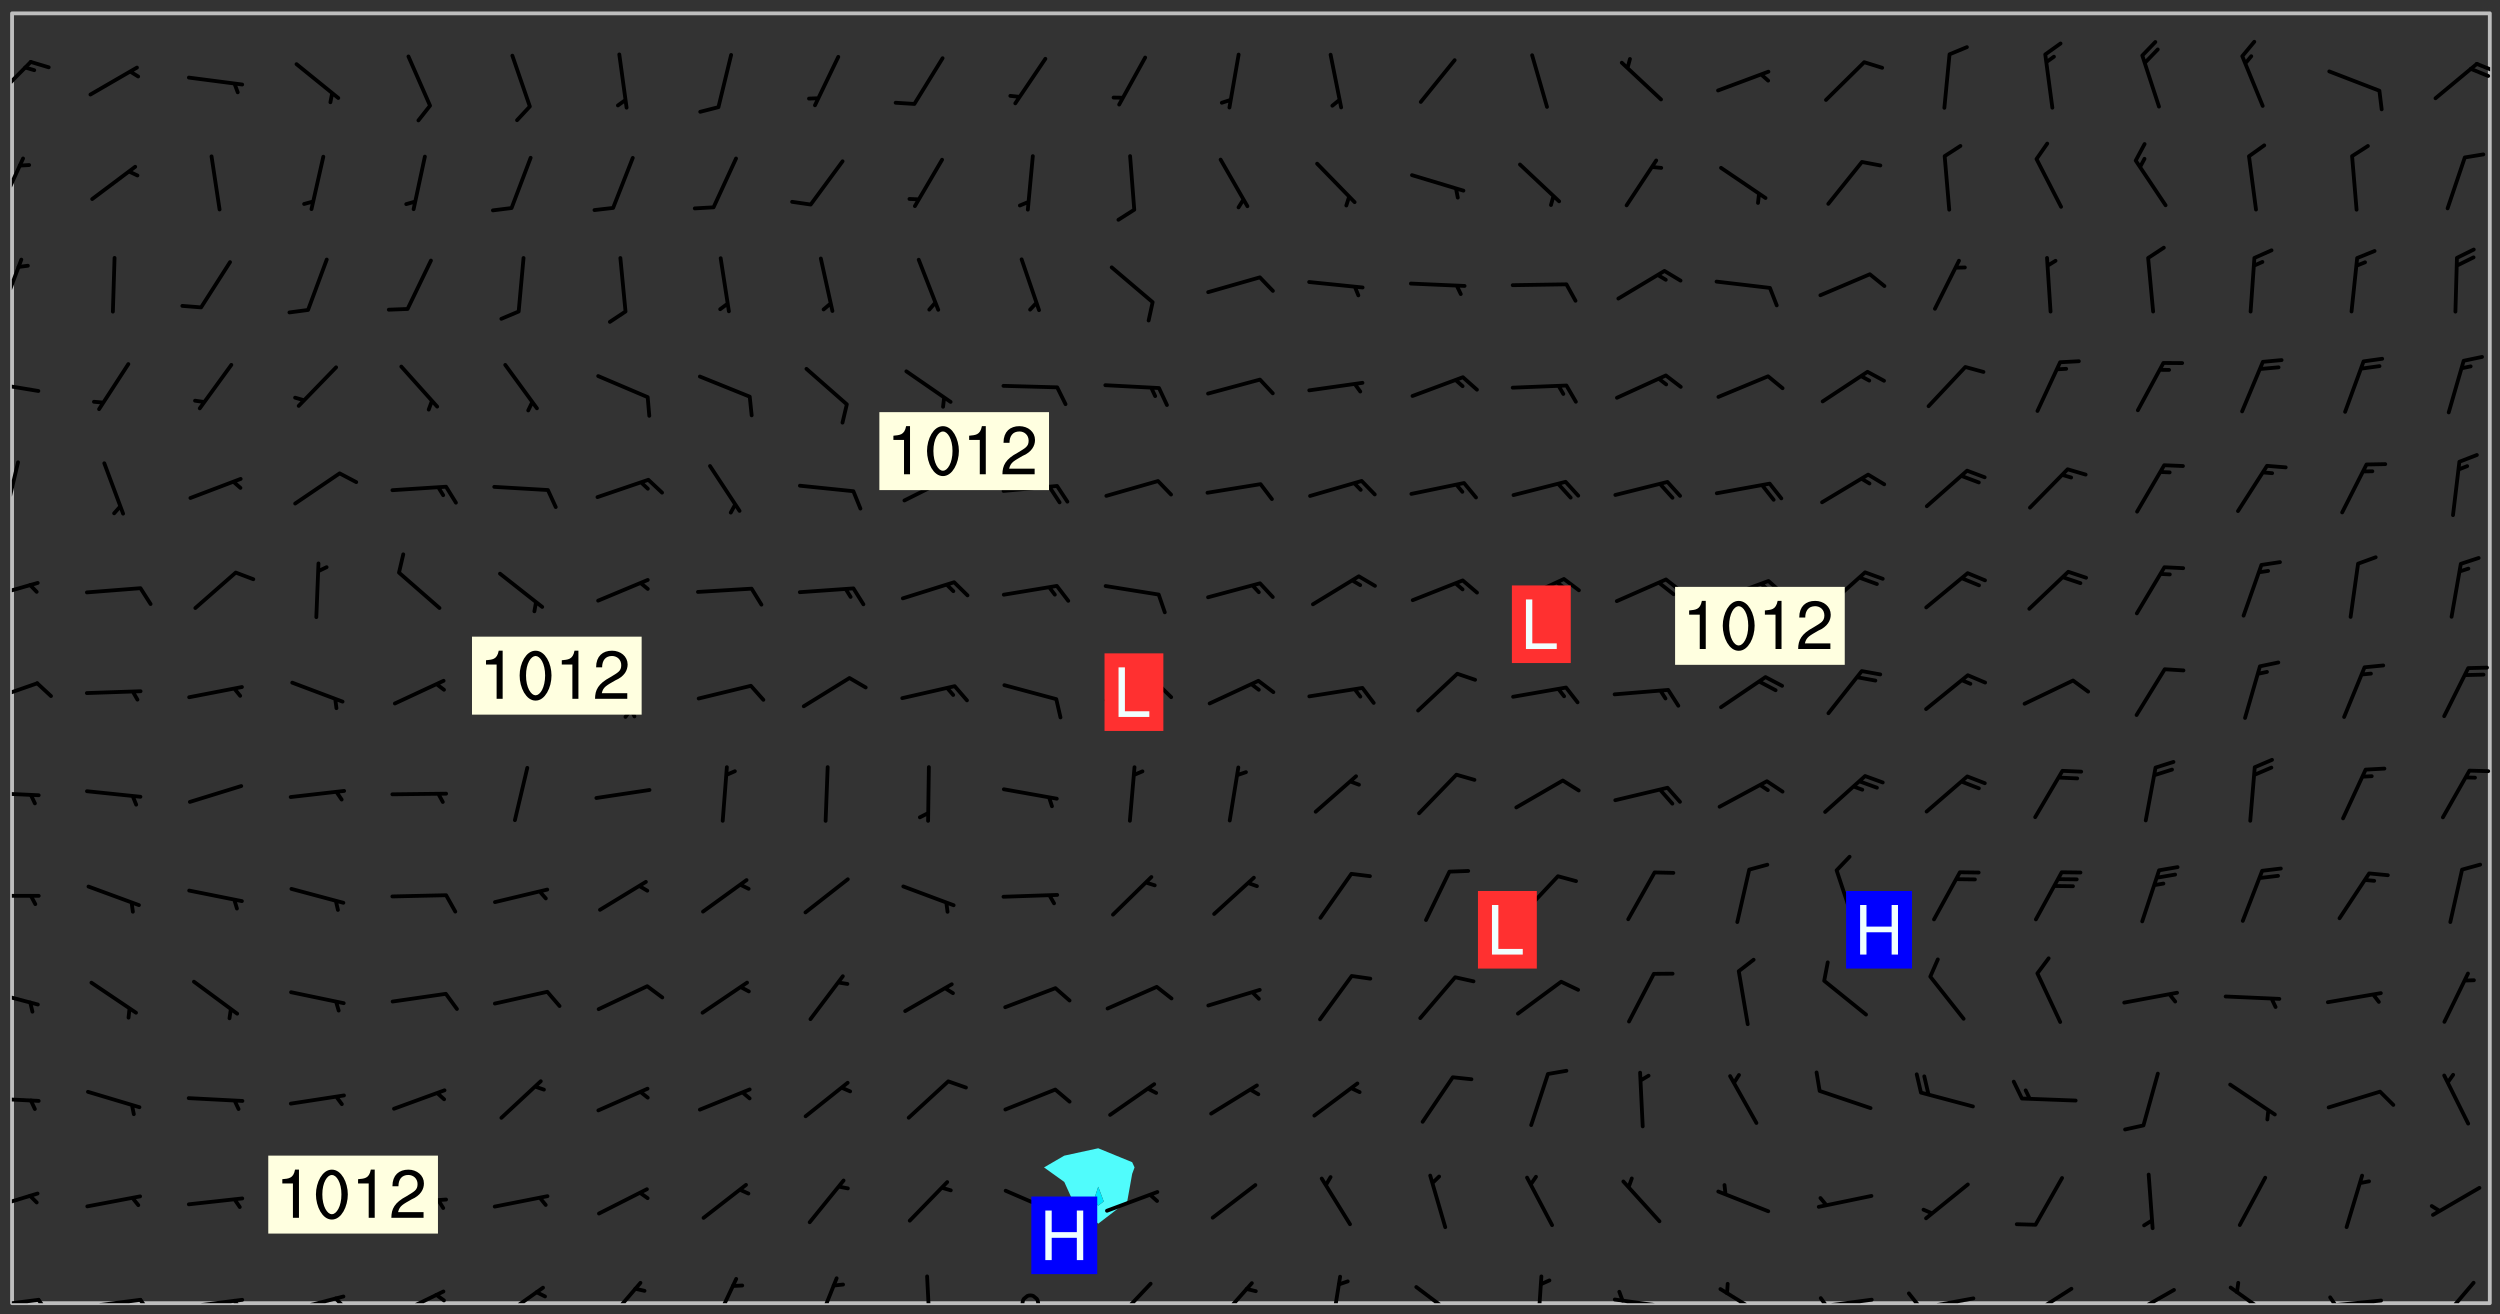 <svg xmlns="http://www.w3.org/2000/svg" role="img" xmlns:xlink="http://www.w3.org/1999/xlink" viewBox="142.45 309.95 326.84 171.84"><rect x="142.45" y="309.95" width="326.84" height="171.84" fill="#333333" stroke="none"/><defs><clipPath id="clip2"><path d="M 144 311.672 L 145 311.672 L 145 480.328 L 144 480.328 Z M 144 311.672"/></clipPath><clipPath id="clip3"><path d="M 144 311.672 L 468 311.672 L 468 480.328 L 144 480.328 Z M 144 311.672"/></clipPath><clipPath id="clip4"><path d="M 467 311.672 L 468 311.672 L 468 480.328 L 467 480.328 Z M 467 311.672"/></clipPath><clipPath id="clip5"><path d="M 144 479 L 148 479 L 148 480.328 L 144 480.328 Z M 144 479"/></clipPath><clipPath id="clip6"><path d="M 147 479 L 150 479 L 150 480.328 L 147 480.328 Z M 147 479"/></clipPath><clipPath id="clip7"><path d="M 153 479 L 162 479 L 162 480.328 L 153 480.328 Z M 153 479"/></clipPath><clipPath id="clip8"><path d="M 160 479 L 163 479 L 163 480.328 L 160 480.328 Z M 160 479"/></clipPath><clipPath id="clip9"><path d="M 166 479 L 175 479 L 175 480.328 L 166 480.328 Z M 166 479"/></clipPath><clipPath id="clip10"><path d="M 172 479 L 175 479 L 175 480.328 L 172 480.328 Z M 172 479"/></clipPath><clipPath id="clip11"><path d="M 180 479 L 188 479 L 188 480.328 L 180 480.328 Z M 180 479"/></clipPath><clipPath id="clip12"><path d="M 186 479 L 188 479 L 188 480.328 L 186 480.328 Z M 186 479"/></clipPath><clipPath id="clip13"><path d="M 193 478 L 201 478 L 201 480.328 L 193 480.328 Z M 193 478"/></clipPath><clipPath id="clip14"><path d="M 199 478 L 201 478 L 201 480.328 L 199 480.328 Z M 199 478"/></clipPath><clipPath id="clip15"><path d="M 207 478 L 214 478 L 214 480.328 L 207 480.328 Z M 207 478"/></clipPath><clipPath id="clip16"><path d="M 221 477 L 227 477 L 227 480.328 L 221 480.328 Z M 221 477"/></clipPath><clipPath id="clip17"><path d="M 235 476 L 239 476 L 239 480.328 L 235 480.328 Z M 235 476"/></clipPath><clipPath id="clip18"><path d="M 248 476 L 253 476 L 253 480.328 L 248 480.328 Z M 248 476"/></clipPath><clipPath id="clip19"><path d="M 263 476 L 265 476 L 265 480.328 L 263 480.328 Z M 263 476"/></clipPath><clipPath id="clip20"><path d="M 275 479 L 279 479 L 279 480.328 L 275 480.328 Z M 275 479"/></clipPath><clipPath id="clip21"><path d="M 287 477 L 294 477 L 294 480.328 L 287 480.328 Z M 287 477"/></clipPath><clipPath id="clip22"><path d="M 301 477 L 307 477 L 307 480.328 L 301 480.328 Z M 301 477"/></clipPath><clipPath id="clip23"><path d="M 316 476 L 318 476 L 318 480.328 L 316 480.328 Z M 316 476"/></clipPath><clipPath id="clip24"><path d="M 327 477 L 334 477 L 334 480.328 L 327 480.328 Z M 327 477"/></clipPath><clipPath id="clip25"><path d="M 343 476 L 345 476 L 345 480.328 L 343 480.328 Z M 343 476"/></clipPath><clipPath id="clip26"><path d="M 353 479 L 361 479 L 361 480.328 L 353 480.328 Z M 353 479"/></clipPath><clipPath id="clip27"><path d="M 353 478 L 355 478 L 355 480.328 L 353 480.328 Z M 353 478"/></clipPath><clipPath id="clip28"><path d="M 367 478 L 374 478 L 374 480.328 L 367 480.328 Z M 367 478"/></clipPath><clipPath id="clip29"><path d="M 379 479 L 388 479 L 388 480.328 L 379 480.328 Z M 379 479"/></clipPath><clipPath id="clip30"><path d="M 380 479 L 382 479 L 382 480.328 L 380 480.328 Z M 380 479"/></clipPath><clipPath id="clip31"><path d="M 393 479 L 401 479 L 401 480.328 L 393 480.328 Z M 393 479"/></clipPath><clipPath id="clip32"><path d="M 391 478 L 394 478 L 394 480.328 L 391 480.328 Z M 391 478"/></clipPath><clipPath id="clip33"><path d="M 407 478 L 414 478 L 414 480.328 L 407 480.328 Z M 407 478"/></clipPath><clipPath id="clip34"><path d="M 406 480 L 409 480 L 409 480.328 L 406 480.328 Z M 406 480"/></clipPath><clipPath id="clip35"><path d="M 420 478 L 427 478 L 427 480.328 L 420 480.328 Z M 420 478"/></clipPath><clipPath id="clip36"><path d="M 433 478 L 441 478 L 441 480.328 L 433 480.328 Z M 433 478"/></clipPath><clipPath id="clip37"><path d="M 446 479 L 454 479 L 454 480.328 L 446 480.328 Z M 446 479"/></clipPath><clipPath id="clip38"><path d="M 446 479 L 449 479 L 449 480.328 L 446 480.328 Z M 446 479"/></clipPath><clipPath id="clip39"><path d="M 461 477 L 467 477 L 467 480.328 L 461 480.328 Z M 461 477"/></clipPath><clipPath id="clip40"><path d="M 144 465 L 148 465 L 148 469 L 144 469 Z M 144 465"/></clipPath><clipPath id="clip41"><path d="M 144 453 L 148 453 L 148 455 L 144 455 Z M 144 453"/></clipPath><clipPath id="clip42"><path d="M 144 439 L 148 439 L 148 442 L 144 442 Z M 144 439"/></clipPath><clipPath id="clip43"><path d="M 144 426 L 148 426 L 148 428 L 144 428 Z M 144 426"/></clipPath><clipPath id="clip44"><path d="M 144 413 L 148 413 L 148 415 L 144 415 Z M 144 413"/></clipPath><clipPath id="clip45"><path d="M 144 399 L 148 399 L 148 402 L 144 402 Z M 144 399"/></clipPath><clipPath id="clip46"><path d="M 144 385 L 148 385 L 148 389 L 144 389 Z M 144 385"/></clipPath><clipPath id="clip47"><path d="M 144 370 L 146 370 L 146 378 L 144 378 Z M 144 370"/></clipPath><clipPath id="clip48"><path d="M 144 359 L 148 359 L 148 362 L 144 362 Z M 144 359"/></clipPath><clipPath id="clip49"><path d="M 144 343 L 146 343 L 146 351 L 144 351 Z M 144 343"/></clipPath><clipPath id="clip50"><path d="M 144 330 L 146 330 L 146 338 L 144 338 Z M 144 330"/></clipPath><clipPath id="clip51"><path d="M 144 317 L 147 317 L 147 324 L 144 324 Z M 144 317"/></clipPath><clipPath id="clip52"><path d="M 466 318 L 468 318 L 468 320 L 466 320 Z M 466 318"/></clipPath><g id="surface97" clip-path="url(#clip1)"><path fill="#fff" fill-opacity="0" fill-rule="evenodd" d="M 0 0 L 1000 0 L 1000 1000 L 0 1000 Z M 0 0"/><path fill="#d3d3d3" fill-opacity="0" fill-rule="evenodd" d="M162.152 355.867L161.918 356.16 161.977 356.395 162.094 356.566 162.27 356.801 162.562 357.148 162.676 357.207 162.793 357.035 162.852 356.801 163.027 356.625 163.492 356.449 164.191 356.449 164.426 356.742 164.715 357.559 164.773 357.734 164.949 357.965 165.301 358.199 166 358.898 166.172 359.074 166.406 359.422 166.641 359.832 166.93 360.414 167.34 360.879 167.57 361.113 167.805 361.289 167.922 361.52 168.098 361.812 168.27 362.977 168.27 363.211 168.328 363.5 168.387 363.617 168.504 363.734 168.852 364.145 168.969 364.316 169.145 364.492 169.32 364.727 169.438 364.898 169.609 365.25 169.668 365.484 169.902 365.891 170.137 365.832 169.961 366.008 169.902 366.938 169.32 366.938 169.086 366.824 168.738 366.938 168.621 367.055 168.562 367.348 168.504 367.523 168.387 367.695 167.922 367.988 167.863 368.223 167.805 368.336 167.805 368.98 167.863 369.152 167.863 369.562 167.922 369.621 167.922 370.027 167.98 370.434 168.098 370.609 168.156 370.668 168.387 371.309 168.328 371.602 168.328 372.301 168.27 372.883 168.27 373.117 168.211 373.348 168.156 373.699 168.156 375.621 168.211 375.738 168.637 375.738 168.27 375.855 168.246 376.207 169.137 377.375 170.879 377.914 172.219 378.273 172.219 378.812 172.309 379.621 172.844 380.336 174.363 380.605 175.254 380.52 175.344 381.684 175.879 381.863 177.039 381.684 179.094 380.699 180.254 380.336 182.133 380.16 183.828 379.98 183.648 380.699 182.133 380.785 180.883 380.875 180.078 381.145 179.004 381.953 179.273 382.672 179.809 383.57 179.629 384.195 179.363 385.004 179.629 386.082 180.254 386.98 181.059 387.16 182.309 386.98 182.043 387.703 182.141 388.207 182.195 388.5 182.195 388.672 182.254 388.965 182.254 389.371 182.43 389.488 182.781 389.605 183.188 389.605 183.48 389.43 183.594 389.312 183.652 389.195 183.77 388.965 183.828 388.789 184.18 388.324 184.41 388.148 184.586 388.09 184.762 388.148 184.82 388.324 184.938 389.312 184.992 389.781 185.051 389.953 185.168 390.188 185.344 390.246 186.16 390.305 186.449 390.305 186.566 390.539 186.625 390.945 186.684 391.297 186.684 392.402 186.801 392.695 186.918 393.043 187.207 393.742 187.383 394.094 187.965 394.848 188.316 395.023 188.488 395.082 188.957 395.316 189.598 395.781 189.945 396.016 190.238 396.191 190.531 396.246 190.762 396.309 191.578 396.656 191.871 396.832 191.984 397.004 192.336 397.355 192.453 397.531 192.977 398.172 192.977 398.461 193.035 398.812 193.035 399.16 193.094 399.512 193.152 399.801 193.27 399.859 193.441 399.918 193.617 399.918 194.199 400.152 194.375 400.27 194.551 400.559 194.727 400.793 194.84 401.027 195.133 401.258 195.25 401.375 195.25 401.785 195.309 401.84 195.598 402.074 195.832 402.191 195.891 402.309 196.008 402.48 196.066 402.598 196.297 402.832 196.355 403.008 196.59 403.066 196.707 403.125 196.59 403.238 196.531 403.355 196.531 403.473 196.414 403.766 196.297 404.055 196.297 404.637 196.473 404.754 196.59 404.812 196.648 404.93 196.766 405.047 196.879 405.105 197.055 405.453 197.113 405.805 197.172 406.211 197.172 406.387 197.113 406.562 196.996 407.262 196.996 407.434 197.113 407.609 197.406 407.902 197.812 407.902 197.988 408.02 198.105 408.191 198.223 408.484 198.223 408.719 197.695 408.719 197.465 408.484 197.23 408.484 197.055 408.543 196.996 409.242 197.055 409.59 197.172 409.766 197.348 410.176 197.465 410.406 197.754 410.875 197.93 410.93 198.453 410.93 198.688 410.988 199.445 411.629 199.504 411.922 199.504 412.156 199.562 412.215 199.793 412.562 199.793 412.914 199.676 413.086 199.676 413.379 199.969 413.668 200.262 413.844 200.434 413.902 200.727 414.078 201.02 414.195 201.602 414.602 201.891 414.836 202.184 415.012 202.402 415.172 202.418 415.184 202.648 415.359 203.289 415.883 203.465 416.117 203.582 416.293 203.758 416.469 203.871 416.641 203.871 417.281 203.988 417.457 204.457 417.574 205.039 417.691 205.273 417.75 205.504 417.863 205.797 417.98 205.91 418.039 206.496 418.391 206.785 418.562 206.961 418.625 207.137 418.68 207.312 418.738 208.012 419.09 208.301 419.266 208.535 419.32 208.824 419.496 209.059 419.613 209.699 420.02 209.992 420.137 210.164 420.195 210.398 420.254 210.809 420.312 211.039 420.371 211.273 420.488 211.332 420.66 210.922 420.836 211.391 420.895 211.449 421.188 211.562 421.422 211.738 421.477 211.973 421.535 212.148 421.594 212.555 421.711 213.195 421.945 213.312 422.117 213.371 422.352 213.371 422.527 213.312 422.645 213.254 423.051 213.488 423.285 213.605 423.344 213.953 423.461 214.594 423.691 214.77 423.809 215.059 423.926 215.234 424.102 215.469 424.566 216.051 425.672 216.227 425.848 216.574 426.023 216.75 426.141 217.102 426.258 218.148 426.781 218.383 426.84 218.848 426.953 219.141 427.012 219.605 427.188 220.363 427.77 220.598 428.004 220.945 428.469 221.121 428.645 221.41 428.879 222.227 429.578 222.52 429.754 222.809 430.043 223.102 430.219 223.395 430.508 224.09 431.148 224.266 431.324 224.559 431.559 224.848 431.793 225.316 432.082 225.957 432.664 226.305 432.898 226.539 433.191 226.887 433.539 227.238 434.004 228.172 434.996 228.52 435.402 228.637 435.578 228.871 435.637 228.984 435.754 229.629 435.93 229.859 436.043 230.094 436.102 230.387 436.277 230.617 436.395 231.551 437.094 231.957 437.5 232.191 437.676 232.598 437.852 232.832 437.969 233.648 438.316 233.996 438.551 234.23 438.668 234.523 438.957 234.754 439.074 235.512 439.426 235.863 439.598 236.094 439.656 236.387 439.773 236.621 439.832 237.492 440.008 238.309 440.008 238.777 440.238 238.949 440.297 239.824 440.996 240.289 441.113 240.582 441.172 240.758 441.23 240.988 441.289 241.457 441.348 241.805 441.406 242.156 441.465 242.562 441.523 242.855 441.523 243.027 441.582 243.027 441.812 243.203 441.988 243.496 441.988 243.844 442.047 244.195 442.105 244.895 442.223 245.535 442.223 246 441.988 246.293 441.812 246.465 441.695 246.875 441.523 247.164 441.348 248.098 440.883 248.566 440.59 249.09 440.297 249.555 440.125 250.02 439.949 251.07 439.484 251.359 439.367 251.77 439.25 252.059 439.133 252.586 438.957 254.102 438.258 254.684 437.91 254.973 437.852 255.266 437.793 255.613 437.676 256.488 437.445 256.84 437.328 256.953 437.328 257.188 437.27 258.062 437.035 258.297 436.977 259.109 436.977 259.461 436.918 260.277 436.801 260.449 436.742 260.801 436.688 261.094 436.629 261.324 436.57 262.141 436.395 262.316 436.336 262.664 436.336 262.898 436.277 263.363 436.16 264.121 435.988 264.355 435.93 264.703 435.93 265.113 435.812 265.402 435.754 266.688 435.695 266.977 435.695 267.387 435.637 267.617 435.578 267.793 435.578 268.668 435.461 269.074 435.461 269.484 435.344 269.832 435.344 270.184 435.23 271.055 435.172 272.805 435.172 273.852 435.461 274.262 435.578 274.551 435.695 274.902 435.812 275.191 435.93 276.242 436.102 276.531 436.16 276.824 436.16 277.117 436.219 277.289 436.277 277.699 436.336 277.871 436.395 277.988 436.453 278.105 436.453 278.223 436.512 278.574 436.57 278.688 436.57 279.098 436.637 281.02 437.031 282.945 437.426 284.465 437.875 286.16 438.594 288.305 439.398 289.91 438.68 291.34 437.875 292.5 436.797 293.75 436.348 296.785 435.629 298.66 435.27 300.805 433.922 303.039 432.668 305.539 431.41 307.234 430.961 309.02 430.781 310.18 430.512 310.805 431.051 312.145 430.781 312.859 429.793 313.844 428.449 314.289 428.27 315.094 427.91 316.969 427.371 318.754 426.922 320.004 426.652 321.164 426.562 322.863 426.473 324.824 426.203 326.074 426.113 326.613 426.113 327.238 426.023 328.129 426.023 330.273 425.844 332.684 425.664 335.273 425.574 336.969 425.754 338.578 425.844 340.008 426.203 341.168 426.922 343.043 427.91 344.203 429.438 344.469 430.152 345.098 430.242 345.453 431.141 345.988 431.68 346.523 433.207 347.598 433.566 348.133 433.566 347.328 434.102 347.418 435.809 348.133 438.504 349.023 439.309 349.918 440.297 350.633 441.555 352.418 442.094 353.938 441.914 354.293 443.258 355.902 442.453 356.883 441.914 357.152 442.184 357.469 441.969 357.688 441.824 358.488 442.273 358.938 441.914 359.293 441.914 359.828 441.645 360.367 440.926 360.902 440.656 361.527 439.668 362.688 440.117 363.527 440.488 364.922 441.105 366.617 440.926 368.223 440.926 370.008 441.016 370.188 439.309 370.723 437.965 371.527 438.234 372.02 439.082 372.422 439.488 372.332 440.027 372.332 440.387 373.047 440.836 373.758 440.566 375.188 440.566 375.547 441.555 375.992 442.812 376.707 444.156 377.957 444.785 379.652 445.414 380.367 445.234 380.547 444.695 381.527 444.605 381.977 444.965 382.062 446.223 381.797 446.852 381.262 447.031 381.262 447.57 381.977 448.555 382.242 449.094 383.227 450.082 384.027 451.16 383.762 451.52 383.672 452.418 383.047 454.75 382.691 456.816 382.602 458.609 382.422 459.328 382.332 459.867 382.332 461.305 381.352 463.188 380.992 464.895 380.457 465.793 379.652 466.961 379.387 467.5 381.441 468.754 381.527 469.113 381.172 469.652 381.082 469.473 381.082 470.281 381.172 471.719 380.727 472.434 379.652 472.527 379.387 473.242 379.922 474.141 380.727 474.859 381.887 475.668 383.227 475.938 383.672 476.297 383.316 476.746 381.527 476.656 380.277 476.207 379.562 475.488 378.938 475.398 378.762 478.988 378.574 480.297 467.934 480.297 467.934 311.703 412.664 311.703 412.664 360.785 413.426 360.91 416.715 361.453 418.738 364.289 418.738 367.043 421.09 367.375 423.438 367.707 427.488 367.707 426.109 371.867 424.086 372.574 422.062 373.277 421.52 373.621 418.926 375.238 418.738 375.355 416.715 373.277 415.984 370.535 413.312 368.457 411.938 364.957 411.871 364.875 409.914 362.203 412.664 360.785 412.664 311.703 294.422 311.703 294.422 403.117 294.539 403.148 294.672 403.16 294.746 403.234 294.852 403.281 294.941 403.34 295.027 403.398 295.117 403.457 295.414 403.754 295.473 403.844 295.504 403.961 295.531 404.078 295.547 404.215 295.516 404.332 295.457 404.422 295.398 404.508 295.355 404.613 295.309 404.715 295.281 404.836 295.281 404.98 295.457 405.25 295.605 405.398 295.68 405.484 295.754 405.559 295.797 405.664 295.859 405.754 295.918 405.84 295.961 405.945 296.02 406.035 296.066 406.137 296.109 406.242 296.168 406.328 296.285 406.508 296.359 406.582 296.422 406.668 296.48 406.758 296.523 406.863 296.582 406.953 296.641 407.039 296.703 407.129 296.762 407.219 296.805 407.32 296.922 407.5 296.996 407.574 297.055 407.66 297.129 407.734 297.219 407.793 297.324 407.84 297.473 407.84 297.605 407.824 297.738 407.84 297.84 407.793 297.914 407.719 297.961 407.617 297.945 407.484 297.945 407.336 297.898 407.23 297.871 407.113 297.824 407.012 297.797 406.891 297.754 406.789 297.691 406.699 297.648 406.598 297.605 406.492 297.574 406.375 297.559 406.242 297.547 406.105 297.633 406.047 297.691 405.961 297.812 405.93 297.855 406.035 297.871 406.168 297.871 406.285 297.93 406.387 297.988 406.477 298.078 406.535 298.227 406.684 298.285 406.773 298.328 406.879 298.316 406.98 298.402 407.039 298.508 407.086 298.594 407.145 298.684 407.203 298.758 407.277 298.641 407.305 298.535 407.352 298.449 407.41 298.375 407.484 298.316 407.574 298.254 407.66 298.227 407.781 298.18 407.883 298.137 407.988 298.105 408.105 298.094 408.238 298.078 408.371 298.078 408.52 298.105 408.637 298.152 408.742 298.195 408.844 298.254 408.934 298.328 409.008 298.418 409.066 298.492 409.141 298.582 409.199 298.641 409.289 298.684 409.395 298.73 409.496 298.848 409.527 298.98 409.543 299.129 409.543 299.246 409.512 299.352 409.555 299.395 409.66 299.441 409.762 299.469 409.883 299.5 410 299.527 410.117 299.559 410.238 299.586 410.355 299.691 410.398 299.793 410.445 299.926 410.43 300.074 410.578 300.137 410.664 300.211 410.738 300.281 410.812 300.371 410.875 300.477 410.918 300.578 410.961 300.695 410.992 300.832 411.008 300.949 410.977 301.023 410.902 301.051 410.785 301.039 410.652 301.008 410.531 300.98 410.414 301.023 410.309 301.141 410.309 301.23 410.371 301.348 410.398 301.496 410.398 301.629 410.414 301.777 410.414 301.91 410.43 302.043 410.414 302.191 410.414 302.324 410.398 302.457 410.387 302.594 410.398 302.711 410.371 302.844 410.355 303.035 410.297 302.977 410.473 302.961 410.605 302.934 410.727 302.918 410.859 302.859 410.945 302.727 410.961 302.621 411.008 302.516 411.051 302.398 411.082 302.281 411.109 302.016 411.141 301.867 411.141 301.734 411.156 301.66 411.23 301.719 411.316 301.867 411.465 301.984 411.645 302.059 411.715 302.148 411.777 302.238 411.836 302.324 411.895 302.414 411.953 302.516 411.996 302.621 412.059 302.727 412.102 302.812 412.16 302.918 412.207 303.02 412.25 303.199 412.367 303.258 412.457 303.215 412.559 303.168 412.664 303.184 412.797 303.406 413.02 303.465 413.109 303.508 413.211 303.539 413.332 303.582 413.434 303.598 413.566 303.629 413.684 303.641 413.82 303.672 413.938 303.82 414.086 303.922 414.129 304.027 414.172 304.145 414.203 304.277 414.219 304.414 414.234 304.531 414.234 304.648 414.203 304.738 414.145 304.781 414.039 304.828 413.938 304.871 413.832 304.902 413.715 304.914 413.582 304.914 413.434 304.902 413.301 304.887 413.168 304.855 413.051 304.812 412.945 304.766 412.84 304.723 412.738 304.68 412.633 304.664 412.5 304.68 412.367 304.707 412.25 304.738 412.133 304.766 412.012 304.812 411.91 304.902 411.852 304.988 411.789 305.062 411.715 305.152 411.656 305.375 411.434 305.434 411.348 305.508 411.273 305.625 411.094 305.684 411.008 305.684 410.859 305.609 410.785 305.508 410.738 305.402 410.695 305.301 410.652 305.242 410.562 305.195 410.457 305.168 410.34 305.258 410.281 305.375 410.25 305.477 410.207 305.656 410.09 305.805 409.941 305.816 409.809 305.805 409.703 305.715 409.645 305.582 409.66 305.434 409.66 305.301 409.676 305.168 409.66 305.047 409.629 304.961 409.57 304.887 409.496 304.828 409.406 304.766 409.32 304.648 409.141 304.59 409.055 304.621 408.934 304.707 408.875 304.828 408.844 304.887 408.758 304.887 408.637 304.855 408.52 304.797 408.43 304.738 408.344 304.691 408.238 304.664 408.121 304.648 407.988 304.707 407.898 304.781 407.824 304.871 407.766 304.988 407.586 305.062 407.512 305.121 407.426 305.27 407.277 305.391 407.246 305.523 407.23 305.656 407.246 305.73 407.32 305.773 407.426 305.789 407.559 305.758 407.676 305.641 407.707 305.508 407.719 305.359 407.867 305.316 407.973 305.27 408.074 305.242 408.195 305.211 408.312 305.211 408.461 305.242 408.578 305.285 408.684 305.344 408.773 305.418 408.844 305.492 408.918 305.609 408.949 305.73 408.977 305.848 408.949 305.98 408.934 306.098 408.934 306.188 408.992 306.262 409.066 306.309 409.172 306.367 409.258 306.469 409.305 306.602 409.32 306.707 409.363 306.793 409.422 306.781 409.527 306.707 409.602 306.527 409.719 306.469 409.809 306.379 409.867 306.309 409.941 306.234 410.016 306.172 410.105 306.145 410.223 306.129 410.355 306.145 410.488 306.129 410.621 306.129 410.77 306.145 410.902 306.172 411.02 306.203 411.141 306.277 411.215 306.367 411.273 306.453 411.332 306.543 411.391 306.66 411.422 306.66 411.508 306.559 411.555 306.469 411.613 306.203 411.645 306.086 411.672 305.938 411.672 305.832 411.715 305.73 411.762 305.672 411.852 305.609 412.086 305.598 412.219 305.566 412.34 305.551 412.473 305.551 412.766 305.539 412.898 305.551 413.035 305.566 413.168 305.699 413.184 305.832 413.195 305.953 413.227 306.039 413.285 306.113 413.359 306.16 413.465 306.203 413.566 306.219 413.699 306.219 414.145 306.203 414.277 306.203 414.723 306.234 414.988 306.262 415.105 306.277 415.238 306.309 415.355 306.395 415.566 306.426 415.832 306.426 415.98 306.395 416.098 306.367 416.215 306.336 416.336 306.309 416.453 306.277 416.57 306.246 416.691 306.234 416.824 306.219 416.957 306.309 417.016 306.426 416.984 306.527 417 306.574 417.105 306.543 417.371 306.543 417.812 306.5 417.918 306.453 418.023 306.41 418.125 306.367 418.23 306.309 418.316 306.277 418.438 306.234 418.555 306.203 418.672 306.188 418.805 306.203 418.938 306.262 419.027 306.367 419.074 306.453 419.133 306.512 419.219 306.5 419.355 306.469 419.473 306.426 419.574 306.426 420.02 306.41 420.152 306.41 420.301 306.379 420.418 306.336 420.523 306.309 420.641 306.262 420.746 306.219 420.848 306.188 420.969 306.16 421.086 306.129 421.219 306.098 421.336 306.07 421.453 306.027 421.559 305.996 421.676 305.965 421.797 305.953 421.93 305.938 422.062 305.938 422.359 305.965 422.477 305.965 422.625 306.012 423.023 306.039 423.141 306.098 423.23 306.219 423.262 306.367 423.262 306.5 423.246 306.559 423.336 306.559 423.453 306.5 423.543 306.41 423.602 306.309 423.645 306.203 423.691 306.113 423.75 306.027 423.809 305.891 423.824 305.773 423.793 305.641 423.777 305.539 423.824 305.477 423.91 305.465 424.047 305.449 424.18 305.418 424.297 305.391 424.414 305.375 424.547 305.344 424.668 305.344 424.965 305.359 425.098 305.391 425.215 305.391 425.363 305.402 425.496 305.402 425.645 305.375 425.762 305.328 425.863 305.301 425.984 305.27 426.102 305.211 426.191 305.137 426.266 305.035 426.309 304.93 426.355 304.812 426.383 304.691 426.414 304.59 426.367 304.648 426.281 304.754 426.234 304.781 426.117 304.812 426 304.84 425.879 304.871 425.762 304.871 425.613 304.887 425.48 304.855 425.363 304.812 425.258 304.707 425.273 304.633 425.348 304.531 425.391 304.441 425.453 304.367 425.527 304.324 425.629 304.309 425.762 304.277 425.879 304.25 426 304.219 426.117 304.191 426.234 304.16 426.355 304.133 426.473 304.102 426.59 304.059 426.695 303.969 426.754 303.879 426.754 303.762 426.723 303.73 426.637 303.746 426.5 303.715 426.383 303.715 426.234 303.703 426.102 303.703 425.953 303.641 425.719 303.613 425.598 303.57 425.496 303.523 425.391 303.465 425.305 303.406 425.215 303.363 425.109 303.301 425.023 303.152 424.875 303.082 424.801 302.977 424.754 302.871 424.711 302.77 424.668 302.473 424.371 302.383 424.297 302.297 424.238 302.191 424.195 302.102 424.133 302.016 424.074 301.91 424.031 301.82 423.973 301.734 423.91 301.66 423.84 301.555 423.793 301.469 423.734 301.363 423.691 301.273 423.629 301.172 423.586 301.066 423.543 300.98 423.484 300.875 423.438 300.77 423.395 300.668 423.348 300.578 423.289 300.477 423.246 300.371 423.203 300.281 423.141 300.164 423.113 300.031 423.098 299.898 423.113 299.75 423.113 299.617 423.129 299.5 423.098 299.41 423.039 299.336 422.965 299.246 422.906 299.145 422.859 298.996 422.859 298.875 422.832 298.773 422.789 298.699 422.715 298.582 422.535 298.492 422.477 298.391 422.434 298.301 422.371 298.195 422.328 298.105 422.27 298.02 422.211 297.914 422.164 297.855 422.078 297.797 421.988 297.754 421.883 297.707 421.781 297.633 421.707 297.547 421.648 297.473 421.574 297.383 421.516 297.16 421.293 297.117 421.188 297.086 420.922 297.191 420.879 297.336 420.879 297.441 420.922 297.516 420.996 297.605 421.055 297.691 421.113 297.797 421.16 297.887 421.219 298.035 421.367 298.105 421.441 298.254 421.59 298.316 421.676 298.391 421.75 298.477 421.809 298.551 421.883 298.641 421.945 298.73 422.004 298.816 422.062 299.086 422.238 299.188 422.285 299.293 422.328 299.395 422.371 299.441 422.297 299.5 422.211 299.574 422.137 299.645 422.062 299.75 422.105 299.824 422.18 299.883 422.27 299.926 422.371 299.973 422.477 300.016 422.582 300.137 422.609 300.254 422.582 300.328 422.492 300.371 422.387 300.43 422.297 300.504 422.223 300.609 422.18 300.727 422.152 300.859 422.164 300.949 422.223 301.098 422.371 301.156 422.461 301.199 422.566 301.246 422.668 301.289 422.773 301.332 422.875 301.438 422.922 301.543 422.965 301.676 422.98 301.762 422.922 301.82 422.832 301.895 422.758 302 422.715 302.117 422.742 302.223 422.789 302.324 422.832 302.43 422.875 302.531 422.922 302.711 423.039 302.711 423.156 302.695 423.289 302.711 423.422 302.727 423.559 302.785 423.645 302.887 423.691 303.008 423.719 303.125 423.75 303.273 423.75 303.391 423.719 303.449 423.629 303.629 423.512 303.688 423.422 303.762 423.348 303.82 423.262 303.938 423.082 304.117 422.965 304.234 422.996 304.324 423.055 304.367 423.129 304.352 423.262 304.352 423.379 304.441 423.438 304.59 423.438 304.723 423.422 304.855 423.41 305.121 423.379 305.227 423.336 305.344 423.305 305.465 423.277 305.539 423.203 305.609 423.129 305.672 423.039 305.656 422.934 305.609 422.832 305.508 422.789 305.402 422.773 305.285 422.801 305.02 422.832 304.871 422.832 304.797 422.758 304.707 422.699 304.59 422.668 304.473 422.641 304.34 422.625 304.191 422.625 304.059 422.641 303.762 422.641 303.656 422.594 303.508 422.445 303.465 422.344 303.406 422.254 303.629 422.031 303.715 421.973 303.82 421.93 303.938 421.898 304.07 421.883 304.203 421.898 304.34 421.914 304.441 421.957 304.574 421.945 304.664 421.883 304.766 421.84 304.828 421.75 304.781 421.648 304.691 421.59 304.574 421.559 304.473 421.516 304.414 421.426 304.352 421.336 304.352 421.219 304.367 421.086 304.473 421.039 304.547 420.969 304.547 420.848 304.457 420.789 304.426 420.672 304.516 420.613 304.59 420.539 304.633 420.434 304.691 420.344 304.738 420.242 304.754 420.109 304.754 419.961 304.707 419.855 304.664 419.754 304.574 419.695 304.441 419.68 304.34 419.637 304.203 419.621 304.086 419.59 303.641 419.59 303.508 419.574 303.375 419.562 303.242 419.547 303.125 419.516 302.977 419.516 302.844 419.5 302.711 419.488 302.445 419.457 302.324 419.414 302.238 419.355 302.164 419.281 302.164 419.133 302.176 419 302.281 418.953 302.383 418.91 302.516 418.895 302.668 418.895 302.801 418.879 303.094 418.879 303.215 418.91 303.316 418.953 303.406 419.012 303.641 419.074 303.762 419.027 303.852 418.969 303.953 418.926 304.086 418.91 304.191 418.953 304.293 419 304.426 419.012 304.547 418.984 304.691 418.984 304.812 418.953 304.93 418.926 305.035 418.879 305.109 418.805 305.195 418.746 305.344 418.598 305.402 418.512 305.449 418.406 305.477 418.289 305.492 418.184 305.391 418.141 305.301 418.082 305.184 418.051 305.078 418.008 304.988 417.945 304.914 417.859 304.84 417.785 304.738 417.742 304.633 417.695 304.531 417.652 304.473 417.562 304.426 417.461 304.34 417.25 304.277 417.164 304.219 417.074 304.145 417 304.059 416.941 303.789 416.941 303.672 416.973 303.582 417.031 303.48 417.074 303.348 417.09 303.242 417.074 303.215 416.957 303.152 416.867 303.035 416.836 302.934 416.793 302.785 416.645 302.754 416.527 302.738 416.422 302.812 416.348 302.992 416.23 303.109 416.203 303.227 416.172 303.363 416.188 303.465 416.23 303.57 416.273 303.672 416.32 303.777 416.363 303.895 416.395 304.027 416.41 304.145 416.438 304.277 416.453 304.383 416.438 304.473 416.379 304.398 416.305 304.293 416.262 304.219 416.188 304.145 416.098 303.996 415.949 303.91 415.891 303.82 415.832 303.746 415.758 303.656 415.699 303.555 415.652 303.434 415.625 303.332 415.578 303.227 415.535 303.109 415.504 303.008 415.461 302.887 415.43 302.738 415.43 302.621 415.461 302.516 415.504 302.43 415.566 302.25 415.684 302.164 415.742 302.074 415.801 301.969 415.848 301.883 415.906 301.777 415.949 301.676 415.992 301.57 416.039 301.496 416.113 301.438 416.203 301.379 416.289 301.332 416.395 301.273 416.48 301.199 416.555 301.066 416.543 300.949 416.512 300.832 416.512 300.758 416.586 300.668 416.645 300.594 416.719 300.504 416.777 300.418 416.836 300.312 416.883 300.211 416.926 300.074 416.941 299.973 416.898 299.824 416.75 299.719 416.703 299.633 416.703 299.527 416.75 299.426 416.793 299.305 416.824 299.188 416.793 299.113 416.719 299.113 416.602 299.145 416.48 299.219 416.41 299.277 416.32 299.352 416.246 299.469 416.215 299.574 416.172 299.867 416.172 300 416.156 300.137 416.141 300.238 416.098 300.328 416.039 300.43 415.992 300.52 415.934 300.652 415.922 300.742 415.98 300.875 415.992 300.965 415.934 301.051 415.875 301.156 415.832 301.246 415.773 301.332 415.711 301.422 415.652 301.57 415.504 301.629 415.418 301.688 415.328 301.793 415.285 301.926 415.27 302.043 415.297 302.164 415.328 302.223 415.27 302.281 415.18 302.312 414.914 302.34 414.797 302.445 414.809 302.578 414.824 302.68 414.781 302.77 414.723 302.828 414.633 302.902 414.559 302.961 414.469 303.008 414.367 303.02 414.234 303.008 414.102 302.961 413.996 302.812 413.848 302.754 413.758 302.695 413.672 302.652 413.566 302.652 413.121 302.668 412.988 302.668 412.84 302.68 412.707 302.621 412.648 302.531 412.707 302.43 412.664 302.25 412.547 302.164 412.488 302.102 412.398 302.043 412.309 301.969 412.234 301.883 412.176 301.762 412.207 301.66 412.219 301.555 412.266 301.469 412.324 301.363 412.367 301.215 412.516 301.125 412.574 301.039 412.633 300.949 412.695 300.844 412.738 300.711 412.754 300.711 412.633 300.816 412.59 300.934 412.559 301.008 412.488 301.051 412.383 301.051 412.234 301.023 412.117 300.875 411.969 300.742 411.953 300.594 411.953 300.477 411.984 300.371 412.027 300.27 412.07 300.18 412.133 300.062 412.16 299.988 412.086 300 411.953 299.957 411.852 299.914 411.746 299.824 411.688 299.707 411.715 299.586 411.746 299.469 411.777 299.367 411.82 299.246 411.852 299.145 411.895 299.039 411.938 298.949 411.996 298.848 412.012 298.848 411.895 298.863 411.762 298.805 411.672 298.73 411.715 298.582 411.863 298.523 411.953 298.449 412.027 298.402 412.133 298.359 412.234 298.285 412.309 298.227 412.398 298.152 412.473 298.094 412.559 298.02 412.633 297.93 412.695 297.855 412.766 297.781 412.84 297.68 412.855 297.547 412.871 297.441 412.828 297.441 412.707 297.59 412.559 297.633 412.457 297.691 412.367 297.738 412.266 297.781 412.16 297.84 412.07 297.871 411.953 297.914 411.852 297.945 411.73 297.973 411.613 298.02 411.508 298.062 411.406 298.105 411.301 298.18 411.23 298.27 411.168 298.359 411.109 298.461 411.066 298.758 411.066 299.023 411.035 299.129 410.992 299.055 410.918 298.938 410.887 298.832 410.844 298.742 410.785 298.641 410.738 298.551 410.68 298.449 410.637 298.344 410.594 298.254 410.531 298.168 410.473 298.062 410.43 297.961 410.387 297.84 410.355 297.723 410.324 297.621 410.281 297.5 410.25 297.398 410.207 297.309 410.148 297.266 410.043 297.25 409.91 297.352 409.867 297.484 409.852 297.621 409.867 297.754 409.852 297.855 409.809 297.914 409.719 297.93 409.613 297.84 409.555 297.766 409.48 297.664 409.438 297.574 409.379 297.426 409.23 297.383 409.125 297.367 408.992 297.367 408.699 297.309 408.609 297.219 408.551 297.145 408.477 297.102 408.371 297.07 408.254 297.012 408.164 296.938 408.09 296.82 408.062 296.746 407.988 296.656 407.93 296.566 407.867 296.48 407.809 296.406 407.734 296.348 407.648 296.301 407.543 296.215 407.484 296.066 407.336 295.871 407.277 295.738 407.293 295.637 407.336 295.562 407.41 295.516 407.512 295.473 407.617 295.414 407.707 295.355 407.793 295.059 408.09 294.969 408.148 294.883 408.148 294.82 408.062 294.777 407.957 294.809 407.84 294.867 407.75 294.895 407.633 294.883 407.5 294.793 407.438 294.688 407.484 294.57 407.512 294.453 407.543 294.184 407.719 294.082 407.766 293.965 407.793 293.859 407.84 293.77 407.898 293.668 407.941 293.609 407.855 293.562 407.75 293.578 407.617 293.625 407.512 293.695 407.438 293.77 407.367 293.828 407.277 293.828 407.129 293.785 407.023 293.547 407.023 293.445 407.07 293.414 407.188 293.387 407.305 293.355 407.426 293.281 407.469 293.148 407.484 293.074 407.438 293.031 407.336 292.988 407.23 292.941 407.129 292.898 407.023 292.777 407.055 292.676 407.098 292.543 407.113 292.426 407.145 292.32 407.188 292.23 407.246 292.129 407.293 292.008 407.32 291.875 407.336 291.773 407.293 291.715 407.203 291.668 407.098 291.625 406.996 291.582 406.891 291.582 406.773 291.641 406.684 291.727 406.625 291.906 406.508 292.008 406.461 292.113 406.418 292.219 406.359 292.32 406.316 292.41 406.254 292.512 406.211 292.617 406.152 292.719 406.105 292.809 406.047 292.914 406.004 293.016 405.961 293.105 405.898 293.207 405.855 293.344 405.84 293.461 405.871 293.562 405.914 293.684 405.945 293.785 405.988 293.891 406.035 293.992 406.078 294.098 406.121 294.199 406.168 294.305 406.211 294.406 406.254 294.512 406.301 294.598 406.359 294.703 406.402 294.82 406.434 294.926 406.477 295.027 406.523 295.117 406.582 295.223 406.625 295.324 406.668 295.43 406.715 295.547 406.742 295.648 406.789 295.77 406.816 295.918 406.816 296.004 406.758 296.02 406.656 296.078 406.566 296.051 406.449 295.977 406.375 295.859 406.195 295.785 406.121 295.695 406.047 295.516 405.93 295.43 405.871 295.324 405.828 295.223 405.781 294.953 405.605 294.895 405.516 294.82 405.441 294.762 405.352 294.719 405.25 294.688 405.133 294.672 404.996 294.672 404.434 294.66 404.301 294.645 404.168 294.613 404.051 294.598 403.918 294.586 403.785 294.555 403.664 294.332 403.441 294.273 403.355 294.258 403.25 294.289 403.133 294.422 403.117 294.422 311.703 172.992 311.703 172.992 313.156 172.934 313.391 172.582 314.441 172.41 314.965 172.293 315.312 172.117 315.723 172 315.895 171.766 316.188 171.535 316.246 171.184 316.246 171.066 316.305 170.836 316.711 170.836 317.004 170.953 317.18 171.184 317.41 171.301 317.645 171.941 318.402 172.234 318.867 172.41 319.102 172.641 319.453 172.875 319.801 173.516 320.617 173.691 321.082 173.863 321.492 173.98 322.188 174.156 322.656 174.273 324.055 174.332 324.52 174.332 325.395 174.449 326.441 174.449 331.223 174.391 331.688 174.039 332.969 173.863 333.492 173.75 333.902 173.398 334.832 172.934 336 172.699 336.582 172.582 336.758 172.41 337.105 172.234 337.512 171.883 338.328 171.824 338.621 171.711 338.914 171.594 339.203 171.535 339.379 171.418 340.254 171.359 340.66 171.301 340.777 171.242 340.953 171.184 341.125 170.953 341.652 170.836 341.824 170.836 342.059 170.719 342.293 170.66 342.465 170.484 343.051 170.484 343.34 170.426 343.516 170.426 343.809 170.367 343.922 170.309 344.449 170.309 344.621 170.254 344.855 170.254 347.477 170.078 348.293 169.961 348.469 169.785 348.703 169.668 348.875 169.555 349.109 168.969 350.043 168.738 350.332 168.445 350.797 168.27 351.031 167.98 351.383 167.629 352.082 167.516 352.312 167.34 352.723 167.164 352.953 166.758 353.48 165.941 354.18 165.648 354.352 165.359 354.586 165.184 354.703 165.008 354.879 164.484 355.285 163.957 355.461 163.785 355.637 163.551 355.691 162.91 355.867 162.152 355.867M174.363 386.891L173.289 387.34 173.648 388.234 174.898 387.52 175.344 386.98 174.363 386.891"/><path fill="#d3d3d3" fill-opacity="0" fill-rule="evenodd" d="M201.508 416.598L200.613 416.598 201.062 417.227 202.043 417.586 202.848 417.496 203.293 416.508 203.117 416.598 202.402 416.242 201.508 416.598M356.129 475.668L356.07 475.145 356.07 474.852 356.184 474.559 356.242 474.328 356.711 473.859 356.824 473.859 356.941 473.746 357.059 473.688 357.234 473.688 357.469 473.629 357.816 473.629 358.051 473.688 358.168 473.746 358.398 473.918 358.457 474.094 358.574 474.676 358.574 474.969 358.457 475.145 358.285 475.434 358.109 475.609 357.582 476.133 357.352 476.367 357.234 476.426 357.059 476.426 356.941 476.367 356.535 476.074 356.359 475.957 356.242 475.898 356.184 475.785 356.129 475.668M362.77 464.711L362.711 464.539 362.711 463.43 362.77 463.258 362.945 463.199 363.117 463.141 363.293 463.141 363.527 463.082 363.645 463.141 363.703 463.84 363.645 464.012 363.527 464.188 363.41 464.246 363.176 464.77 363.062 464.828 362.828 464.828 362.77 464.711M372.383 450.32L372.266 450.145 372.266 449.445 372.559 448.57 372.676 448.398 372.852 448.047 372.965 447.816 373.082 447.523 373.434 446.766 373.551 446.535 373.723 446.301 373.898 446.301 374.016 446.242 374.656 446.242 374.773 446.301 375.008 446.535 375.18 446.648 375.531 446.941 375.648 447.059 375.762 447.234 375.762 447.348 375.879 447.406 375.996 447.523 375.996 448.223 375.938 448.398 375.938 448.629 375.879 448.805 375.531 449.855 375.414 450.086 375.297 450.32 375.18 450.379 374.949 450.613 374.309 450.902 373.434 450.902 373.023 450.785 372.383 450.32"/><path fill="none" stroke="#bebebe" stroke-linecap="round" stroke-linejoin="round" stroke-miterlimit="10" stroke-width=".5" d="M 431.957 354.305 L 108.027 354.305 L 108.027 185.68 L 431.957 185.68 L 431.957 354.305" transform="matrix(1 0 0 -1 36 666)"/><g clip-path="url(#clip2)"><path fill="#fff" fill-opacity="0" fill-rule="evenodd" d="M 144 475.891 L 144 480.328 L 144.004 480.328 L 144 480.328 L 144 311.672 L 144.004 311.672 L 144 311.672 L 144 475.891"/></g><g clip-path="url(#clip3)"><path fill="#fff" fill-opacity="0" fill-rule="evenodd" d="M 144.004 480.328 L 144.004 311.672 L 286.027 311.672 L 286.027 460.07 L 281.59 461.035 L 278.941 462.574 L 281.59 464.473 L 282.738 467.016 L 286.027 469.93 L 289.82 467.016 L 290.465 463.418 L 290.777 462.574 L 290.465 461.891 L 286.027 460.07 L 286.027 311.672 L 467.996 311.672 L 467.996 480.328 L 144.004 480.328"/></g><path fill="#50fcfc" fill-rule="evenodd" d="M 281.59 464.473 L 278.941 462.574 L 281.59 461.035 L 286.027 460.07 L 286.027 465.094 L 285.406 467.016 L 286.027 467.566 L 286.746 467.016 L 286.027 465.094 L 286.027 460.07 L 290.465 461.891 L 290.777 462.574 L 290.465 463.418 L 289.82 467.016 L 286.027 469.93 L 282.738 467.016 L 281.59 464.473"/><path fill="#00e8fc" fill-rule="evenodd" d="M 286.027 467.566 L 285.406 467.016 L 286.027 465.094 L 286.746 467.016 L 286.027 467.566"/><g clip-path="url(#clip4)"><path fill="#fff" fill-opacity="0" fill-rule="evenodd" d="M 467.996 480.328 L 468 480.328 L 468 311.672 L 467.996 311.672 L 468 311.672 L 468 480.328 L 467.996 480.328"/></g><g clip-path="url(#clip5)"><path fill="none" stroke="#000" stroke-linecap="round" stroke-linejoin="round" stroke-miterlimit="10" stroke-width=".5" d="M 111.484 186.117 L 104.516 185.223" transform="matrix(1 0 0 -1 36 666)"/></g><g clip-path="url(#clip6)"><path fill="none" stroke="#000" stroke-linecap="round" stroke-linejoin="round" stroke-miterlimit="10" stroke-width=".5" d="M 111.484 186.117 L 112.902 184.117" transform="matrix(1 0 0 -1 36 666)"/></g><g clip-path="url(#clip7)"><path fill="none" stroke="#000" stroke-linecap="round" stroke-linejoin="round" stroke-miterlimit="10" stroke-width=".5" d="M 124.801 186.117 L 117.828 185.223" transform="matrix(1 0 0 -1 36 666)"/></g><g clip-path="url(#clip8)"><path fill="none" stroke="#000" stroke-linecap="round" stroke-linejoin="round" stroke-miterlimit="10" stroke-width=".5" d="M 124.801 186.117 L 126.219 184.117" transform="matrix(1 0 0 -1 36 666)"/></g><g clip-path="url(#clip9)"><path fill="none" stroke="#000" stroke-linecap="round" stroke-linejoin="round" stroke-miterlimit="10" stroke-width=".5" d="M 138.117 186.117 L 131.145 185.227" transform="matrix(1 0 0 -1 36 666)"/></g><g clip-path="url(#clip10)"><path fill="none" stroke="#000" stroke-linecap="round" stroke-linejoin="round" stroke-miterlimit="10" stroke-width=".5" d="M 137.102 185.988 L 137.809 184.984" transform="matrix(1 0 0 -1 36 666)"/></g><g clip-path="url(#clip11)"><path fill="none" stroke="#000" stroke-linecap="round" stroke-linejoin="round" stroke-miterlimit="10" stroke-width=".5" d="M 151.348 186.551 L 144.543 184.789" transform="matrix(1 0 0 -1 36 666)"/></g><g clip-path="url(#clip12)"><path fill="none" stroke="#000" stroke-linecap="round" stroke-linejoin="round" stroke-miterlimit="10" stroke-width=".5" d="M 150.355 186.297 L 151.188 185.391" transform="matrix(1 0 0 -1 36 666)"/></g><g clip-path="url(#clip13)"><path fill="none" stroke="#000" stroke-linecap="round" stroke-linejoin="round" stroke-miterlimit="10" stroke-width=".5" d="M 164.422 187.207 L 158.102 184.137" transform="matrix(1 0 0 -1 36 666)"/></g><g clip-path="url(#clip14)"><path fill="none" stroke="#000" stroke-linecap="round" stroke-linejoin="round" stroke-miterlimit="10" stroke-width=".5" d="M 163.5 186.762 L 164.492 186.039" transform="matrix(1 0 0 -1 36 666)"/></g><g clip-path="url(#clip15)"><path fill="none" stroke="#000" stroke-linecap="round" stroke-linejoin="round" stroke-miterlimit="10" stroke-width=".5" d="M 177.441 187.703 L 171.707 183.641" transform="matrix(1 0 0 -1 36 666)"/></g><path fill="none" stroke="#000" stroke-linecap="round" stroke-linejoin="round" stroke-miterlimit="10" stroke-width=".5" d="M 176.609 187.109 L 177.703 186.559" transform="matrix(1 0 0 -1 36 666)"/><g clip-path="url(#clip16)"><path fill="none" stroke="#000" stroke-linecap="round" stroke-linejoin="round" stroke-miterlimit="10" stroke-width=".5" d="M 190.18 188.336 L 185.602 183.004" transform="matrix(1 0 0 -1 36 666)"/></g><path fill="none" stroke="#000" stroke-linecap="round" stroke-linejoin="round" stroke-miterlimit="10" stroke-width=".5" d="M 189.512 187.562 L 190.711 187.293" transform="matrix(1 0 0 -1 36 666)"/><g clip-path="url(#clip17)"><path fill="none" stroke="#000" stroke-linecap="round" stroke-linejoin="round" stroke-miterlimit="10" stroke-width=".5" d="M 202.699 188.852 L 199.711 182.492" transform="matrix(1 0 0 -1 36 666)"/></g><path fill="none" stroke="#000" stroke-linecap="round" stroke-linejoin="round" stroke-miterlimit="10" stroke-width=".5" d="M 202.266 187.926 L 203.488 187.988" transform="matrix(1 0 0 -1 36 666)"/><g clip-path="url(#clip18)"><path fill="none" stroke="#000" stroke-linecap="round" stroke-linejoin="round" stroke-miterlimit="10" stroke-width=".5" d="M 215.828 188.934 L 213.211 182.41" transform="matrix(1 0 0 -1 36 666)"/></g><path fill="none" stroke="#000" stroke-linecap="round" stroke-linejoin="round" stroke-miterlimit="10" stroke-width=".5" d="M 215.449 187.984 L 216.668 188.113" transform="matrix(1 0 0 -1 36 666)"/><g clip-path="url(#clip19)"><path fill="none" stroke="#000" stroke-linecap="round" stroke-linejoin="round" stroke-miterlimit="10" stroke-width=".5" d="M 227.656 189.18 L 228.016 182.164" transform="matrix(1 0 0 -1 36 666)"/></g><g clip-path="url(#clip20)"><path fill="none" stroke="#000" stroke-linecap="round" stroke-linejoin="round" stroke-miterlimit="10" stroke-width=".5" d="M 242.172 185.672 L 242.152 185.871 L 242.094 186.062 L 242 186.238 L 241.543 186.617 L 241.352 186.676 L 241.152 186.695 L 240.953 186.676 L 240.758 186.617 L 240.301 186.238 L 240.207 186.062 L 240.148 185.871 L 240.129 185.672 L 240.148 185.473 L 240.207 185.281 L 240.301 185.102 L 240.758 184.727 L 240.953 184.668 L 241.152 184.648 L 241.352 184.668 L 241.543 184.727 L 242 185.102 L 242.094 185.281 L 242.152 185.473 L 242.172 185.672" transform="matrix(1 0 0 -1 36 666)"/></g><g clip-path="url(#clip21)"><path fill="none" stroke="#000" stroke-linecap="round" stroke-linejoin="round" stroke-miterlimit="10" stroke-width=".5" d="M 256.879 188.223 L 252.051 183.121" transform="matrix(1 0 0 -1 36 666)"/></g><g clip-path="url(#clip22)"><path fill="none" stroke="#000" stroke-linecap="round" stroke-linejoin="round" stroke-miterlimit="10" stroke-width=".5" d="M 270.113 188.297 L 265.449 183.043" transform="matrix(1 0 0 -1 36 666)"/></g><path fill="none" stroke="#000" stroke-linecap="round" stroke-linejoin="round" stroke-miterlimit="10" stroke-width=".5" d="M 269.434 187.535 L 270.629 187.246" transform="matrix(1 0 0 -1 36 666)"/><g clip-path="url(#clip23)"><path fill="none" stroke="#000" stroke-linecap="round" stroke-linejoin="round" stroke-miterlimit="10" stroke-width=".5" d="M 281.652 189.141 L 280.539 182.203" transform="matrix(1 0 0 -1 36 666)"/></g><path fill="none" stroke="#000" stroke-linecap="round" stroke-linejoin="round" stroke-miterlimit="10" stroke-width=".5" d="M 281.488 188.133 L 282.648 188.527" transform="matrix(1 0 0 -1 36 666)"/><g clip-path="url(#clip24)"><path fill="none" stroke="#000" stroke-linecap="round" stroke-linejoin="round" stroke-miterlimit="10" stroke-width=".5" d="M 291.609 187.789 L 297.215 183.555" transform="matrix(1 0 0 -1 36 666)"/></g><g clip-path="url(#clip25)"><path fill="none" stroke="#000" stroke-linecap="round" stroke-linejoin="round" stroke-miterlimit="10" stroke-width=".5" d="M 307.965 189.176 L 307.488 182.164" transform="matrix(1 0 0 -1 36 666)"/></g><path fill="none" stroke="#000" stroke-linecap="round" stroke-linejoin="round" stroke-miterlimit="10" stroke-width=".5" d="M 307.895 188.156 L 309.016 188.656" transform="matrix(1 0 0 -1 36 666)"/><g clip-path="url(#clip26)"><path fill="none" stroke="#000" stroke-linecap="round" stroke-linejoin="round" stroke-miterlimit="10" stroke-width=".5" d="M 317.562 186.156 L 324.52 185.184" transform="matrix(1 0 0 -1 36 666)"/></g><g clip-path="url(#clip27)"><path fill="none" stroke="#000" stroke-linecap="round" stroke-linejoin="round" stroke-miterlimit="10" stroke-width=".5" d="M 318.574 186.016 L 318.152 187.168" transform="matrix(1 0 0 -1 36 666)"/></g><g clip-path="url(#clip28)"><path fill="none" stroke="#000" stroke-linecap="round" stroke-linejoin="round" stroke-miterlimit="10" stroke-width=".5" d="M 331.371 187.523 L 337.344 183.82" transform="matrix(1 0 0 -1 36 666)"/></g><path fill="none" stroke="#000" stroke-linecap="round" stroke-linejoin="round" stroke-miterlimit="10" stroke-width=".5" d="M 332.238 186.984 L 332.32 188.207" transform="matrix(1 0 0 -1 36 666)"/><g clip-path="url(#clip29)"><path fill="none" stroke="#000" stroke-linecap="round" stroke-linejoin="round" stroke-miterlimit="10" stroke-width=".5" d="M 344.188 185.207 L 351.152 186.133" transform="matrix(1 0 0 -1 36 666)"/></g><g clip-path="url(#clip30)"><path fill="none" stroke="#000" stroke-linecap="round" stroke-linejoin="round" stroke-miterlimit="10" stroke-width=".5" d="M 345.203 185.344 L 344.488 186.34" transform="matrix(1 0 0 -1 36 666)"/></g><g clip-path="url(#clip31)"><path fill="none" stroke="#000" stroke-linecap="round" stroke-linejoin="round" stroke-miterlimit="10" stroke-width=".5" d="M 357.531 185.035 L 364.441 186.305" transform="matrix(1 0 0 -1 36 666)"/></g><g clip-path="url(#clip32)"><path fill="none" stroke="#000" stroke-linecap="round" stroke-linejoin="round" stroke-miterlimit="10" stroke-width=".5" d="M 357.531 185.035 L 356.008 186.957" transform="matrix(1 0 0 -1 36 666)"/></g><g clip-path="url(#clip33)"><path fill="none" stroke="#000" stroke-linecap="round" stroke-linejoin="round" stroke-miterlimit="10" stroke-width=".5" d="M 371.34 183.781 L 377.262 187.562" transform="matrix(1 0 0 -1 36 666)"/></g><g clip-path="url(#clip34)"><path fill="none" stroke="#000" stroke-linecap="round" stroke-linejoin="round" stroke-miterlimit="10" stroke-width=".5" d="M 372.203 184.332 L 371.133 184.934" transform="matrix(1 0 0 -1 36 666)"/></g><g clip-path="url(#clip35)"><path fill="none" stroke="#000" stroke-linecap="round" stroke-linejoin="round" stroke-miterlimit="10" stroke-width=".5" d="M 384.562 183.934 L 390.668 187.41" transform="matrix(1 0 0 -1 36 666)"/></g><g clip-path="url(#clip36)"><path fill="none" stroke="#000" stroke-linecap="round" stroke-linejoin="round" stroke-miterlimit="10" stroke-width=".5" d="M 398.078 187.719 L 403.785 183.625" transform="matrix(1 0 0 -1 36 666)"/></g><path fill="none" stroke="#000" stroke-linecap="round" stroke-linejoin="round" stroke-miterlimit="10" stroke-width=".5" d="M 398.906 187.121 L 399.07 188.34" transform="matrix(1 0 0 -1 36 666)"/><g clip-path="url(#clip37)"><path fill="none" stroke="#000" stroke-linecap="round" stroke-linejoin="round" stroke-miterlimit="10" stroke-width=".5" d="M 410.75 185.32 L 417.742 186.023" transform="matrix(1 0 0 -1 36 666)"/></g><g clip-path="url(#clip38)"><path fill="none" stroke="#000" stroke-linecap="round" stroke-linejoin="round" stroke-miterlimit="10" stroke-width=".5" d="M 411.77 185.422 L 411.086 186.441" transform="matrix(1 0 0 -1 36 666)"/></g><g clip-path="url(#clip39)"><path fill="none" stroke="#000" stroke-linecap="round" stroke-linejoin="round" stroke-miterlimit="10" stroke-width=".5" d="M 425.285 182.996 L 429.84 188.348" transform="matrix(1 0 0 -1 36 666)"/></g><g clip-path="url(#clip40)"><path fill="none" stroke="#000" stroke-linecap="round" stroke-linejoin="round" stroke-miterlimit="10" stroke-width=".5" d="M 111.359 200.012 L 104.641 197.961" transform="matrix(1 0 0 -1 36 666)"/></g><path fill="none" stroke="#000" stroke-linecap="round" stroke-linejoin="round" stroke-miterlimit="10" stroke-width=".5" d="M110.383 199.711L111.25 198.844M124.766 199.641L117.863 198.332M123.762 199.449L124.531 198.492M138.121 199.371L131.137 198.602M137.105 199.262L137.797 198.246M151.41 199.566L144.48 198.406M150.402 199.398L151.148 198.426M164.766 199.227L157.754 198.746M163.746 199.156L164.395 198.117M178.023 199.668L171.129 198.305M177.02 199.469L177.793 198.52M191.023 200.574L184.758 197.398M190.113 200.113L191.117 199.406M203.98 201.145L198.43 196.828M203.172 200.516L204.293 200.012M216.734 201.715L212.305 196.258M216.09 200.922L217.293 200.684M230.285 201.508L225.387 196.465M229.57 200.773L230.75 200.43M244.375 197.594L237.926 200.379M243.438 197.996L243.535 196.773M257.758 200.211L251.172 197.762M256.801 199.855L257.719 199.039M270.57 201.121L264.992 196.852M279.246 201.973L282.945 196M279.785 201.105L280.402 202.164M293.43 202.359L295.395 195.613M293.715 201.379L294.594 202.234M306.09 202.094L309.363 195.879M306.566 201.191L307.258 202.203M318.68 201.59L323.402 196.383M319.367 200.832L319.785 201.984M331.09 200.277L337.625 197.695M332.039 199.902L331.902 201.121M344.23 198.273L351.113 199.699M345.23 198.48L344.449 199.422M358.254 196.773L363.719 201.199M359.051 197.418L357.922 197.898M372.566 195.93L376.035 202.043M372.566 195.93L370.113 196M387.875 195.48L387.359 202.492M387.801 196.5L386.762 195.848M402.594 202.082L399.27 195.891M415.262 202.352L413.234 195.621M414.965 201.371L416.168 201.609M424.523 197.219L430.598 200.754M425.406 197.734L424.367 198.379" transform="matrix(1 0 0 -1 36 666)"/><g clip-path="url(#clip41)"><path fill="none" stroke="#000" stroke-linecap="round" stroke-linejoin="round" stroke-miterlimit="10" stroke-width=".5" d="M 111.508 212.121 L 104.492 212.48" transform="matrix(1 0 0 -1 36 666)"/></g><path fill="none" stroke="#000" stroke-linecap="round" stroke-linejoin="round" stroke-miterlimit="10" stroke-width=".5" d="M110.488 212.172L111.008 211.062M124.68 211.297L117.949 213.309M123.703 211.59L123.945 210.387M138.141 212.117L131.121 212.484M137.117 212.172L137.637 211.059M151.418 212.836L144.473 211.766M150.406 212.68L151.141 211.699M164.562 213.508L157.961 211.098M163.602 213.156L164.512 212.336M177.148 214.695L172 209.91M176.398 213.996L177.559 213.598M191.105 213.719L184.676 210.883M190.172 213.305L191.133 212.547M204.461 213.621L197.949 210.98M203.516 213.238L204.453 212.449M217.27 214.492L211.773 210.113M216.469 213.855L217.594 213.367M230.422 214.68L225.25 209.922M230.422 214.68L232.734 213.867M244.414 213.605L237.887 210.996M244.414 213.605L246.285 212.023M257.348 214.309L251.582 210.293M256.512 213.727L257.602 213.164M270.773 214.145L264.789 210.457M269.902 213.609L270.961 212.988M283.91 214.402L278.281 210.199M283.094 213.793L284.203 213.27M296.379 215.211L292.441 209.391M296.379 215.211L298.82 214.953M308.82 215.641L306.633 208.961M308.82 215.641L311.238 216.059M320.871 215.812L321.211 208.793M320.922 214.789L321.977 215.418M332.637 215.363L336.078 209.238M333.137 214.473L333.797 215.508M344.344 213.426L351 211.18M344.344 213.426L343.941 215.844M357.59 213.207L364.383 211.398M357.59 213.207L357.035 215.598M358.578 212.941L358.023 215.332M370.789 212.434L377.812 212.168M370.789 212.434L369.719 214.641M371.812 212.395L371.277 213.5M386.676 208.918L388.559 215.688M386.676 208.918L384.277 208.387M403.852 210.348L398.012 214.258M403 210.914L402.875 209.695M417.605 213.332L410.887 211.27M417.605 213.332L419.344 211.598M425.996 215.445L429.129 209.156M426.453 214.531L427.164 215.531" transform="matrix(1 0 0 -1 36 666)"/><g clip-path="url(#clip42)"><path fill="none" stroke="#000" stroke-linecap="round" stroke-linejoin="round" stroke-miterlimit="10" stroke-width=".5" d="M 111.398 224.723 L 104.602 226.512" transform="matrix(1 0 0 -1 36 666)"/></g><path fill="none" stroke="#000" stroke-linecap="round" stroke-linejoin="round" stroke-miterlimit="10" stroke-width=".5" d="M110.41 224.98L110.691 223.785M124.23 223.652L118.402 227.578M123.383 224.223L123.254 223.004M137.457 223.527L131.805 227.707M136.633 224.137L136.453 222.922M151.387 224.898L144.504 226.332M150.383 225.109L150.727 223.93M164.738 226.121L157.781 225.113M164.738 226.121L166.188 224.141M178.004 226.387L171.148 224.848M178.004 226.387L179.602 224.527M191.066 227.117L184.715 224.117M191.066 227.117L193.035 225.648M204.117 227.586L198.297 223.648M203.27 227.012L204.352 226.438M216.637 228.422L212.406 222.812M216.02 227.605L217.234 227.414M230.879 227.371L224.789 223.863M229.996 226.859L231.035 226.207M244.434 226.863L237.867 224.371M244.434 226.863L246.281 225.246M257.68 227.031L251.25 224.199M257.68 227.031L259.609 225.516M271.145 226.637L264.418 224.594M270.164 226.34L271.031 225.473M283.168 228.453L279.023 222.781M283.168 228.453L285.598 228.105M296.695 228.285L292.129 222.945M296.695 228.285L299.09 227.754M310.551 227.703L304.898 223.531M310.551 227.703L312.766 226.645M322.664 228.734L319.418 222.5M322.664 228.734L325.117 228.754M333.77 229.082L334.941 222.152M333.77 229.082L335.711 230.578M344.938 227.824L350.406 223.41M344.938 227.824L345.402 230.234M358.809 228.371L363.164 222.859M358.809 228.371L359.793 230.621M372.809 228.797L375.793 222.438M372.809 228.797L374.281 230.762M391.07 226.262L384.164 224.973M390.066 226.074L390.828 225.113M404.441 225.461L397.422 225.773M403.422 225.504L403.949 224.398M417.711 226.211L410.785 225.023M416.703 226.039L417.453 225.066M429.102 228.773L426.02 222.457M428.652 227.855L429.879 227.898" transform="matrix(1 0 0 -1 36 666)"/><g clip-path="url(#clip43)"><path fill="none" stroke="#000" stroke-linecap="round" stroke-linejoin="round" stroke-miterlimit="10" stroke-width=".5" d="M 111.512 238.93 L 104.488 238.93" transform="matrix(1 0 0 -1 36 666)"/></g><path fill="none" stroke="#000" stroke-linecap="round" stroke-linejoin="round" stroke-miterlimit="10" stroke-width=".5" d="M110.492 238.93L111.066 237.848M124.613 237.719L118.02 240.145M123.652 238.07L123.82 236.855M138.074 238.242L131.184 239.621M137.074 238.445L137.426 237.27M151.34 238.023L144.551 239.84M150.352 238.285L150.629 237.09M164.773 239.012L157.746 238.852M164.773 239.012L165.973 236.871M177.992 239.75L171.16 238.113M176.996 239.512L177.809 238.594M190.891 240.758L184.891 237.105M190.02 240.227L191.074 239.602M204.051 240.992L198.359 236.871M203.223 240.391L204.324 239.852M217.289 241.098L211.754 236.766M231.125 237.703L224.543 240.16M230.168 238.059L230.328 236.844M244.664 239.051L237.641 238.812M243.641 239.016L244.254 237.953M256.977 241.391L251.957 236.473M256.246 240.676L257.414 240.305M270.375 241.301L265.184 236.562M269.621 240.609L270.777 240.199M283.117 241.805L279.078 236.055M283.117 241.805L285.551 241.504M295.945 242.094L292.879 235.77M295.945 242.094L298.398 242.184M310.129 241.496L305.324 236.367M310.129 241.496L312.496 240.855M322.766 241.992L319.316 235.871M322.766 241.992L325.219 241.934M335.137 242.359L333.578 235.504M335.137 242.359L337.504 243M346.562 242.266L348.777 235.598M346.562 242.266L348.258 244.043M362.68 242.012L359.293 235.852M362.68 242.012L365.133 241.977M362.188 241.113L364.641 241.078M375.988 242.012L372.613 235.852M375.988 242.012L378.441 241.98M375.5 241.117L377.953 241.086M375.008 240.219L377.461 240.188M388.719 242.27L386.516 235.594M388.719 242.27L391.137 242.684M388.398 241.297L390.816 241.711M388.078 240.328L389.285 240.535M402.199 242.207L399.664 235.656M402.199 242.207L404.637 242.5M401.832 241.254L404.27 241.547M416.184 241.863L412.309 236M416.184 241.863L418.625 241.629M415.621 241.008L416.84 240.895M428.332 242.359L426.793 235.504M428.332 242.359L430.695 243.012" transform="matrix(1 0 0 -1 36 666)"/><g clip-path="url(#clip44)"><path fill="none" stroke="#000" stroke-linecap="round" stroke-linejoin="round" stroke-miterlimit="10" stroke-width=".5" d="M 111.508 252.082 L 104.492 252.41" transform="matrix(1 0 0 -1 36 666)"/></g><path fill="none" stroke="#000" stroke-linecap="round" stroke-linejoin="round" stroke-miterlimit="10" stroke-width=".5" d="M110.488 252.129L111.012 251.02M124.809 251.883L117.82 252.609M123.793 251.988L124.254 250.852M137.988 253.285L131.273 251.211M151.438 252.648L144.453 251.848M150.422 252.531L151.117 251.52M164.773 252.289L157.746 252.203M163.75 252.277L164.34 251.203M175.387 255.664L173.766 248.828M184.418 251.723L191.363 252.77M201.477 255.75L200.934 248.742M201.398 254.73L202.523 255.223M214.387 248.734L214.656 255.758M227.785 248.734L227.887 255.758M227.801 249.754L226.711 249.195M244.609 251.633L237.691 252.863M243.602 251.809L243.98 250.645M254.77 255.746L254.164 248.746M254.68 254.727L255.809 255.207M268.344 255.715L267.219 248.777M268.18 254.707L269.34 255.102M283.734 254.566L278.457 249.926M282.965 253.891L284.113 253.461M296.855 254.77L291.969 249.723M296.855 254.77L299.211 254.094M310.766 254.008L304.684 250.488M310.766 254.008L312.848 252.707M324.457 253.062L317.625 251.434M324.457 253.062L326.082 251.223M323.465 252.824L325.086 250.984M337.449 253.914L331.262 250.578M337.449 253.914L339.492 252.555M336.551 253.43L337.57 252.75M350.285 254.594L345.059 249.898M350.285 254.594L352.59 253.754M349.523 253.91L351.828 253.07M348.766 253.227L349.918 252.809M363.645 254.543L358.328 249.949M363.645 254.543L365.934 253.656M362.871 253.875L365.16 252.988M376.086 255.273L372.52 249.219M376.086 255.273L378.535 255.168M375.566 254.395L378.016 254.285M388.258 255.699L386.977 248.793M388.258 255.699L390.598 256.438M388.07 254.695L390.41 255.434M401.227 255.746L400.637 248.746M401.227 255.746L403.484 256.711M401.141 254.73L403.398 255.695M415.723 255.434L412.77 249.059M415.723 255.434L418.176 255.566M415.293 254.508L416.52 254.574M429.297 255.301L425.824 249.191M429.297 255.301L431.75 255.23M428.793 254.414L430.02 254.379" transform="matrix(1 0 0 -1 36 666)"/><g clip-path="url(#clip45)"><path fill="none" stroke="#000" stroke-linecap="round" stroke-linejoin="round" stroke-miterlimit="10" stroke-width=".5" d="M 111.316 266.719 L 104.684 264.406" transform="matrix(1 0 0 -1 36 666)"/></g><path fill="none" stroke="#000" stroke-linecap="round" stroke-linejoin="round" stroke-miterlimit="10" stroke-width=".5" d="M111.316 266.719L113.117 265.051M124.828 265.68L117.805 265.441M123.805 265.648L124.418 264.582M138.078 266.23L131.18 264.895M137.074 266.035L137.848 265.082M151.234 264.324L144.656 266.801M150.277 264.684L150.434 263.465M164.445 267.047L158.074 264.078M163.52 266.613L164.496 265.875M172.102 268.059L177.051 263.066M172.82 267.332L173.184 268.504M189.391 262.387L186.391 268.738M188.953 263.309L188.223 262.324M204.621 266.391L197.793 264.73M204.621 266.391L206.25 264.559M217.508 267.41L211.531 263.715M217.508 267.41L219.629 266.172M231.262 266.344L224.41 264.777M231.262 266.344L232.867 264.488M230.266 266.117L231.066 265.191M244.543 264.648L237.758 266.473M244.543 264.648L245.094 262.258M257.816 266.621L251.117 264.5M257.816 266.621L259.566 264.906M270.969 267.043L264.594 264.082M270.969 267.043L272.926 265.562M270.039 266.613L271.02 265.871M284.566 266.113L277.625 265.008M284.566 266.113L286.043 264.156M283.555 265.953L284.297 264.977M296.973 267.965L291.848 263.156M296.973 267.965L299.297 267.176M311.188 266.164L304.266 264.957M311.188 266.164L312.695 264.23M310.18 265.988L310.934 265.02M324.543 265.852L317.539 265.273M324.543 265.852L325.867 263.785M323.523 265.766L324.188 264.734M337.266 267.531L331.449 263.59M337.266 267.531L339.434 266.387M336.418 266.961L338.586 265.812M349.852 268.316L345.492 262.805M349.852 268.316L352.266 267.879M349.215 267.516L351.629 267.074M363.715 267.773L358.258 263.348M363.715 267.773L365.977 266.816M362.922 267.129L364.051 266.652M377.469 267.082L371.133 264.043M377.469 267.082L379.445 265.629M389.457 268.555L385.777 262.57M389.457 268.555L391.906 268.402M401.906 268.938L399.957 262.188M401.906 268.938L404.309 269.441M401.625 267.953L402.824 268.207M415.582 268.812L412.91 262.312M415.582 268.812L418.023 269.051M415.195 267.867L416.414 267.984M429.133 268.703L425.992 262.418M429.133 268.703L431.586 268.766M428.676 267.789L431.129 267.852" transform="matrix(1 0 0 -1 36 666)"/><g clip-path="url(#clip46)"><path fill="none" stroke="#000" stroke-linecap="round" stroke-linejoin="round" stroke-miterlimit="10" stroke-width=".5" d="M 111.379 279.84 L 104.621 277.914" transform="matrix(1 0 0 -1 36 666)"/></g><path fill="none" stroke="#000" stroke-linecap="round" stroke-linejoin="round" stroke-miterlimit="10" stroke-width=".5" d="M110.395 279.559L111.246 278.676M124.816 279.152L117.812 278.602M124.816 279.152L126.137 277.082M137.27 281.195L131.988 276.559M137.27 281.195L139.566 280.324M148.086 282.387L147.805 275.367M148.043 281.367L149.148 281.898M158.613 281.188L163.906 276.562M158.613 281.188L159.172 283.578M177.336 276.703L171.816 281.051M176.531 277.336L176.312 276.129M191.133 280.23L184.648 277.523M190.188 279.836L191.137 279.059M204.711 279.09L197.699 278.664M204.711 279.09L205.996 277M218.023 279.125L211.016 278.629M218.023 279.125L219.328 277.047M217.004 279.055L217.656 278.012M231.188 279.93L224.484 277.824M231.188 279.93L232.938 278.211M230.211 279.625L231.086 278.762M244.617 279.449L237.684 278.301M244.617 279.449L246.109 277.5M243.609 279.285L244.355 278.309M257.934 278.32L250.996 279.434M257.934 278.32L258.73 276M271.176 279.789L264.387 277.965M271.176 279.789L272.848 277.996M270.188 279.523L271.023 278.625M284.094 280.707L278.098 277.047M284.094 280.707L286.207 279.457M283.223 280.176L284.277 279.551M297.68 280.168L291.145 277.586M297.68 280.168L299.547 278.574M296.727 279.793L297.66 278.996M310.914 280.355L304.539 277.398M310.914 280.355L312.871 278.879M309.984 279.926L310.965 279.188M324.258 280.293L317.824 277.461M324.258 280.293L326.184 278.773M323.32 279.879L325.25 278.363M337.652 280.094L331.059 277.66M337.652 280.094L339.484 278.461M336.691 279.738L338.523 278.105M350.285 281.223L345.055 276.531M350.285 281.223L352.59 280.379M349.527 280.539L351.828 279.695M363.695 281.117L358.277 276.637M363.695 281.117L365.961 280.18M362.906 280.465L365.176 279.527M376.848 281.297L371.754 276.457M376.848 281.297L379.176 280.52M376.109 280.594L378.434 279.812M389.418 281.891L385.812 275.859M389.418 281.891L391.871 281.77M388.895 281.016L390.121 280.953M402.098 282.191L399.766 275.562M402.098 282.191L404.523 282.559M401.758 281.227L402.973 281.41M414.734 282.355L413.758 275.398M414.734 282.355L417.039 283.195M428.168 282.336L426.957 275.414M428.168 282.336L430.5 283.102M427.992 281.332L429.156 281.711" transform="matrix(1 0 0 -1 36 666)"/><g clip-path="url(#clip47)"><path fill="none" stroke="#000" stroke-linecap="round" stroke-linejoin="round" stroke-miterlimit="10" stroke-width=".5" d="M 107.191 288.773 L 108.809 295.613" transform="matrix(1 0 0 -1 36 666)"/></g><path fill="none" stroke="#000" stroke-linecap="round" stroke-linejoin="round" stroke-miterlimit="10" stroke-width=".5" d="M122.543 288.898L120.086 295.484M122.188 289.859L121.371 288.941M137.914 293.438L131.344 290.945M136.961 293.074L137.883 292.266M150.852 294.164L145.039 290.219M150.852 294.164L153.023 293.02M164.766 292.418L157.754 291.965M164.766 292.418L166.055 290.332M163.746 292.352L164.391 291.309M178.082 291.984L171.066 292.398M178.082 291.984L179.105 289.758M191.215 293.324L184.562 291.059M191.215 293.324L193.004 291.645M190.25 292.996L191.145 292.156M203.137 289.258L199.273 295.125M202.574 290.109L201.988 289.035M218.016 291.832L211.027 292.551M218.016 291.832L218.938 289.559M230.977 293.762L224.691 290.621M230.977 293.762L232.977 292.34M230.062 293.305L231.062 292.594M244.648 292.516L237.652 291.867M244.648 292.516L245.996 290.465M243.633 292.422L244.977 290.371M257.844 293.16L251.09 291.223M257.844 293.16L259.547 291.395M271.25 292.754L264.312 291.629M271.25 292.754L272.734 290.801M284.469 293.172L277.723 291.211M284.469 293.172L286.18 291.41M283.488 292.887L284.344 292.008M297.852 292.902L290.969 291.48M297.852 292.902L299.418 291.012M296.852 292.695L297.633 291.75M311.129 293.059L304.32 291.324M311.129 293.059L312.781 291.246M310.141 292.809L311.793 290.992M324.449 293.043L317.633 291.34M324.449 293.043L326.094 291.223M323.457 292.797L325.102 290.973M337.812 292.82L330.898 291.562M337.812 292.82L339.332 290.895M336.809 292.637L338.328 290.711M350.684 294L344.66 290.383M350.684 294L352.785 292.734M349.809 293.473L350.859 292.84M363.621 294.516L358.352 289.867M363.621 294.516L365.918 293.652M362.855 293.84L365.152 292.977M376.762 294.699L371.84 289.684M376.762 294.699L379.117 294.004M376.047 293.969L377.223 293.621M389.391 295.227L385.844 289.16M389.391 295.227L391.84 295.125M388.875 294.344L390.102 294.293M402.828 295.148L399.035 289.234M402.828 295.148L405.273 294.949M402.277 294.289L403.5 294.188M415.836 295.324L412.656 289.059M415.836 295.324L418.289 295.371M415.375 294.414L416.602 294.438M427.98 295.68L427.145 288.703M427.98 295.68L430.266 296.566M427.859 294.664L429 295.109" transform="matrix(1 0 0 -1 36 666)"/><g clip-path="url(#clip48)"><path fill="none" stroke="#000" stroke-linecap="round" stroke-linejoin="round" stroke-miterlimit="10" stroke-width=".5" d="M 104.535 306.082 L 111.465 304.934" transform="matrix(1 0 0 -1 36 666)"/></g><path fill="none" stroke="#000" stroke-linecap="round" stroke-linejoin="round" stroke-miterlimit="10" stroke-width=".5" d="M119.402 302.559L123.23 308.453M119.957 303.418L118.734 303.523M132.566 302.664L136.695 308.348M133.164 303.492L131.949 303.664M145.5 302.984L150.391 308.027M146.211 303.719L145.031 304.059M163.605 302.891L158.914 308.125M162.922 303.652L162.5 302.5M176.648 302.668L172.504 308.344M176.043 303.496L175.508 302.391M191.125 304.129L184.656 306.883M191.125 304.129L191.336 301.688M204.465 304.191L197.949 306.824M204.465 304.191L204.719 301.75M217.16 303.188L211.883 307.828M217.16 303.188L216.594 300.797M230.727 303.508L224.945 307.504M229.883 304.09L229.742 302.871M244.664 305.41L237.637 305.605M244.664 305.41L245.754 303.211M257.973 305.32L250.957 305.691M257.973 305.32L259.012 303.098M256.953 305.375L257.473 304.266M271.172 306.422L264.387 304.594M271.172 306.422L272.848 304.629M284.574 306L277.617 305.016M283.562 305.855L284.285 304.863M297.703 306.734L291.117 304.281M297.703 306.734L299.539 305.105M296.746 306.375L297.664 305.562M311.238 305.648L304.215 305.367M311.238 305.648L312.473 303.527M310.215 305.605L310.832 304.547M324.238 306.965L317.844 304.047M324.238 306.965L326.184 305.473M323.309 306.539L324.281 305.793M337.602 306.855L331.109 304.16M337.602 306.855L339.496 305.297M350.602 307.441L344.738 303.57M350.602 307.441L352.758 306.27M349.75 306.879L350.828 306.293M363.391 308.07L358.582 302.945M363.391 308.07L365.758 307.426M375.781 308.691L372.82 302.32M375.781 308.691L378.23 308.824M375.352 307.766L376.574 307.832M389.285 308.598L385.945 302.414M389.285 308.598L391.738 308.582M388.801 307.699L390.027 307.691M402.289 308.746L399.574 302.266M402.289 308.746L404.734 308.973M401.895 307.805L404.34 308.027M415.453 308.805L413.039 302.207M415.453 308.805L417.887 309.145M415.102 307.848L417.535 308.184M428.539 308.883L426.586 302.133M428.539 308.883L430.941 309.387M428.254 307.898L429.453 308.152" transform="matrix(1 0 0 -1 36 666)"/><g clip-path="url(#clip49)"><path fill="none" stroke="#000" stroke-linecap="round" stroke-linejoin="round" stroke-miterlimit="10" stroke-width=".5" d="M 109.238 322.109 L 106.762 315.535" transform="matrix(1 0 0 -1 36 666)"/></g><path fill="none" stroke="#000" stroke-linecap="round" stroke-linejoin="round" stroke-miterlimit="10" stroke-width=".5" d="M108.879 321.152L110.094 321.309M121.207 315.309L121.426 322.332M132.738 315.863L136.523 321.781M132.738 315.863L130.289 316.059M146.723 315.527L149.168 322.117M146.723 315.527L144.289 315.203M159.734 315.656L162.789 321.984M159.734 315.656L157.281 315.562M174.258 315.324L174.895 322.32M174.258 315.324L171.996 314.371M188.227 315.324L187.555 322.32M188.227 315.324L186.184 313.969M201.742 315.352L200.668 322.293M201.586 316.359L200.605 315.625M215.277 315.391L213.762 322.254M215.059 316.391L214.125 315.594M229.113 315.547L226.559 322.094M228.742 316.5L227.941 315.57M242.289 315.5L240.012 322.145M241.957 316.465L241.121 315.57M257.141 316.547L251.789 321.098M257.141 316.547L256.617 314.148M271.16 319.789L264.402 317.855M271.16 319.789L272.863 318.02M284.59 318.465L277.602 319.18M283.574 318.57L284.035 317.434M297.922 318.668L290.902 318.977M296.898 318.711L297.426 317.605M311.238 318.879L304.215 318.766M311.238 318.879L312.426 316.73M324.055 320.629L318.027 317.016M324.055 320.629L326.156 319.363M323.176 320.105L324.227 319.473M337.844 318.41L330.867 319.234M337.844 318.41L338.734 316.125M350.906 320.195L344.438 317.449M350.906 320.195L352.812 318.652M362.559 321.965L359.414 315.68M362.102 321.051L363.328 321.082M374.07 322.328L374.531 315.316M374.137 321.309L375.18 321.953M387.289 322.32L387.941 315.324M387.289 322.32L389.34 323.668M401.18 322.328L400.684 315.316M401.18 322.328L403.422 323.324M401.105 321.309L402.227 321.805M414.617 322.316L413.879 315.328M414.617 322.316L416.891 323.234M414.508 321.301L415.645 321.758M427.66 322.336L427.461 315.309M427.66 322.336L429.859 323.426M427.633 321.312L429.832 322.402" transform="matrix(1 0 0 -1 36 666)"/><g clip-path="url(#clip50)"><path fill="none" stroke="#000" stroke-linecap="round" stroke-linejoin="round" stroke-miterlimit="10" stroke-width=".5" d="M 109.465 335.332 L 106.539 328.941" transform="matrix(1 0 0 -1 36 666)"/></g><path fill="none" stroke="#000" stroke-linecap="round" stroke-linejoin="round" stroke-miterlimit="10" stroke-width=".5" d="M109.039 334.402L110.262 334.473M124.125 334.246L118.504 330.027M123.309 333.633L124.418 333.109M135.156 328.664L134.105 335.609M147.172 328.711L148.719 335.562M147.395 329.707L146.211 329.383M160.523 328.703L161.996 335.574M160.738 329.699L159.559 329.363M173.328 328.852L175.824 335.422M173.328 328.852L170.891 328.547M186.605 328.867L189.176 335.406M186.605 328.867L184.168 328.586M199.738 328.945L202.676 335.328M199.738 328.945L197.285 328.805M212.438 329.309L216.605 334.965M212.438 329.309L210.008 329.664M226.059 329.105L229.613 335.168M226.574 329.988L225.348 330.039M240.824 328.641L241.477 335.637M240.918 329.656L239.785 329.184M254.738 328.633L254.195 335.641M254.738 328.633L252.668 327.316M269.531 329.09L266.027 335.184M269.023 329.977L268.371 328.938M283.547 329.621L278.645 334.652M282.836 330.352L282.461 329.184M297.773 331.125L291.047 333.152M296.797 331.418L297.035 330.215M310.285 329.73L305.164 334.543M309.543 330.43L309.219 329.246M322.977 335.07L319.105 329.203M322.414 334.215L323.633 334.102M337.266 330.164L331.449 334.109M336.418 330.738L336.285 329.52M349.871 334.875L345.473 329.398M349.871 334.875L352.281 334.418M360.688 335.637L361.285 328.637M360.688 335.637L362.746 336.969M372.695 335.262L375.906 329.012M372.695 335.262L374.098 337.277M385.664 335.059L389.57 329.215M385.664 335.059L386.824 337.219M386.23 334.207L386.812 335.289M400.473 335.621L401.391 328.652M400.473 335.621L402.469 337.047M413.953 335.637L414.539 328.637M413.953 335.637L416.02 336.965M428.688 335.465L426.438 328.809M428.688 335.465L431.109 335.863" transform="matrix(1 0 0 -1 36 666)"/><g clip-path="url(#clip51)"><path fill="none" stroke="#000" stroke-linecap="round" stroke-linejoin="round" stroke-miterlimit="10" stroke-width=".5" d="M 110.469 347.953 L 105.531 342.953" transform="matrix(1 0 0 -1 36 666)"/></g><path fill="none" stroke="#000" stroke-linecap="round" stroke-linejoin="round" stroke-miterlimit="10" stroke-width=".5" d="M110.469 347.953L112.82 347.25M109.75 347.227L110.926 346.875M124.355 347.215L118.273 343.691M123.469 346.699L124.512 346.051M138.113 345L131.145 345.906M137.102 345.129L137.531 343.98M150.676 343.238L145.215 347.664M149.879 343.883L149.645 342.68M162.672 342.234L159.848 348.668M162.672 342.234L161.152 340.309M175.719 342.129L173.434 348.773M175.719 342.129L174.047 340.336M188.367 341.973L187.414 348.934M188.227 342.984L187.234 342.266M200.375 342.039L202.035 348.867M200.375 342.039L197.996 341.434M212.996 342.285L216.043 348.617M213.441 343.207L212.215 343.16M225.992 342.461L229.68 348.441M225.992 342.461L223.543 342.617M239.184 342.539L243.117 348.363M239.758 343.387L238.535 343.516M252.766 342.379L256.164 348.527M253.262 343.273L252.035 343.293M267.18 341.992L268.383 348.914M267.355 342.996L266.188 342.617M281.785 342.008L280.406 348.898M281.586 343.008L280.637 342.23M296.625 348.184L292.199 342.723M306.754 348.828L308.699 342.074M318.477 347.852L323.605 343.051M319.223 347.152L319.543 348.34M337.648 346.68L331.062 344.223M336.691 346.324L337.609 345.508M350.172 347.918L345.172 342.984M350.172 347.918L352.516 347.188M361.324 348.949L360.648 341.953M361.324 348.949L363.594 349.887M373.84 348.934L374.766 341.969M373.84 348.934L375.836 350.363M373.973 347.922L374.973 348.637M386.527 348.793L388.707 342.113M386.527 348.793L388.23 350.559M386.844 347.82L388.547 349.586M399.598 348.703L402.266 342.203M399.598 348.703L401.168 350.59M399.988 347.758L400.77 348.699M417.523 344.188L410.969 346.715M417.523 344.188L417.82 341.754M430.262 347.699L424.859 343.203" transform="matrix(1 0 0 -1 36 666)"/><g clip-path="url(#clip52)"><path fill="none" stroke="#000" stroke-linecap="round" stroke-linejoin="round" stroke-miterlimit="10" stroke-width=".5" d="M 430.262 347.699 L 432.535 346.77" transform="matrix(1 0 0 -1 36 666)"/></g><path fill="none" stroke="#000" stroke-linecap="round" stroke-linejoin="round" stroke-miterlimit="10" stroke-width=".5" d="M 429.477 347.047 L 431.746 346.117" transform="matrix(1 0 0 -1 36 666)"/><path fill="#00f" fill-rule="evenodd" d="M 277.281 476.523 L 285.898 476.523 L 285.898 466.379 L 277.281 466.379 L 277.281 476.523"/><path fill="azure" fill-rule="evenodd" d="M 279.113 468.211 L 279.945 468.211 L 279.945 471.035 L 283.23 471.035 L 283.23 468.211 L 284.066 468.211 L 284.066 474.691 L 283.23 474.691 L 283.23 471.777 L 279.945 471.777 L 279.945 474.691 L 279.113 474.691 L 279.113 468.211"/><path fill="#ff3030" fill-rule="evenodd" d="M 335.672 436.578 L 343.367 436.578 L 343.367 426.434 L 335.672 426.434 L 335.672 436.578"/><path fill="azure" fill-rule="evenodd" d="M 337.504 428.266 L 338.34 428.266 L 338.34 434.008 L 341.531 434.008 L 341.531 434.746 L 337.504 434.746 L 337.504 428.266"/><path fill="#00f" fill-rule="evenodd" d="M 383.801 436.578 L 392.418 436.578 L 392.418 426.434 L 383.801 426.434 L 383.801 436.578"/><path fill="azure" fill-rule="evenodd" d="M 385.633 428.266 L 386.465 428.266 L 386.465 431.09 L 389.754 431.09 L 389.754 428.266 L 390.586 428.266 L 390.586 434.746 L 389.754 434.746 L 389.754 431.832 L 386.465 431.832 L 386.465 434.746 L 385.633 434.746 L 385.633 428.266"/><path fill="#ff3030" fill-rule="evenodd" d="M 286.852 405.512 L 294.543 405.512 L 294.543 395.367 L 286.852 395.367 L 286.852 405.512"/><path fill="azure" fill-rule="evenodd" d="M 288.684 397.199 L 289.516 397.199 L 289.516 402.938 L 292.711 402.938 L 292.711 403.68 L 288.684 403.68 L 288.684 397.199"/><path fill="#ff3030" fill-rule="evenodd" d="M 340.109 396.633 L 347.805 396.633 L 347.805 386.488 L 340.109 386.488 L 340.109 396.633"/><path fill="azure" fill-rule="evenodd" d="M 341.945 388.32 L 342.777 388.32 L 342.777 394.062 L 345.973 394.062 L 345.973 394.801 L 341.945 394.801 L 341.945 388.32"/><path fill="#ffffe0" fill-rule="evenodd" d="M 361.445 396.867 L 383.625 396.867 L 383.625 386.676 L 361.445 386.676 L 361.445 396.867"/><path fill-rule="evenodd" d="M364.945 388.508L365.453 388.508 365.453 394.801 364.668 394.801 364.668 390.312 363.281 390.312 363.281 389.758 363.84 389.691 364.09 389.637 364.32 389.547 364.523 389.406 364.699 389.195 364.84 388.902 364.945 388.508M369.758 388.508L369.988 388.527 370.207 388.582 370.414 388.672 370.613 388.793 370.797 388.941 370.969 389.117 371.27 389.535 371.512 390.031 371.691 390.578 371.805 391.156 371.844 391.746 371.805 392.34 371.691 392.926 371.512 393.477 371.27 393.98 370.969 394.41 370.797 394.586 370.613 394.742 370.414 394.863 370.207 394.957 369.988 395.012 369.758 395.031 369.531 395.012 369.312 394.957 369.102 394.863 368.906 394.742 368.723 394.586 368.551 394.41 368.25 393.98 368.008 393.477 367.828 392.926 367.715 392.34 367.676 391.746 368.508 391.746 368.539 392.309 368.621 392.816 368.746 393.258 368.91 393.633 369.098 393.934 369.309 394.156 369.531 394.293 369.758 394.34 369.984 394.293 370.207 394.156 370.418 393.934 370.609 393.633 370.773 393.258 370.898 392.816 370.98 392.309 371.008 391.746 370.98 391.188 370.898 390.684 370.773 390.25 370.609 389.883 370.418 389.59 370.207 389.379 369.984 389.246 369.758 389.199 369.531 389.246 369.309 389.379 369.098 389.59 368.91 389.883 368.746 390.25 368.621 390.684 368.539 391.188 368.508 391.746 367.676 391.746 367.715 391.156 367.828 390.578 368.008 390.031 368.25 389.535 368.551 389.117 368.723 388.941 368.906 388.793 369.102 388.672 369.312 388.582 369.531 388.527 369.758 388.508M374.852 388.508L375.359 388.508 375.359 394.801 374.574 394.801 374.574 390.312 373.184 390.312 373.184 389.758 373.746 389.691 373.996 389.637 374.227 389.547 374.43 389.406 374.602 389.195 374.746 388.902 374.852 388.508M377.676 390.684L378.461 390.684 378.48 390.367 378.539 390.078 378.641 389.828 378.781 389.613 378.961 389.438 379.184 389.309 379.449 389.23 379.758 389.199 379.996 389.223 380.219 389.285 380.422 389.387 380.602 389.523 380.75 389.699 380.863 389.902 380.934 390.141 380.961 390.406 380.938 390.672 380.871 390.898 380.762 391.09 380.609 391.262 380.406 391.422 380.16 391.59 379.527 391.977 378.988 392.293 378.551 392.609 378.203 392.934 377.941 393.27 377.75 393.621 377.625 393.988 377.555 394.383 377.535 394.801 381.746 394.801 381.746 394.062 378.414 394.062 378.496 393.777 378.613 393.539 378.762 393.34 378.945 393.16 379.18 392.988 379.457 392.812 380.172 392.395 380.59 392.191 380.934 391.957 381.215 391.707 381.434 391.441 381.598 391.164 381.711 390.879 381.773 390.594 381.793 390.312 381.75 389.93 381.633 389.582 381.441 389.273 381.191 389.012 380.891 388.797 380.543 388.641 380.164 388.539 379.758 388.508 379.32 388.539 378.926 388.637 378.57 388.805 378.266 389.039 378.016 389.344 377.832 389.719 377.715 390.164 377.676 390.684"/><path fill="#ffffe0" fill-rule="evenodd" d="M 257.414 374.023 L 279.594 374.023 L 279.594 363.832 L 257.414 363.832 L 257.414 374.023"/><path fill-rule="evenodd" d="M260.914 365.664L261.422 365.664 261.422 371.957 260.637 371.957 260.637 367.469 259.25 367.469 259.25 366.914 259.809 366.848 260.059 366.793 260.289 366.707 260.492 366.562 260.668 366.355 260.809 366.059 260.914 365.664M265.727 365.664L265.957 365.684 266.176 365.738 266.383 365.828 266.582 365.949 266.766 366.098 266.938 366.273 267.238 366.695 267.48 367.188 267.66 367.734 267.773 368.312 267.812 368.902 267.773 369.496 267.66 370.082 267.48 370.637 267.238 371.137 266.938 371.566 266.766 371.746 266.582 371.898 266.383 372.023 266.176 372.113 265.957 372.172 265.727 372.191 265.5 372.172 265.281 372.113 265.07 372.023 264.875 371.898 264.691 371.746 264.52 371.566 264.219 371.137 263.977 370.637 263.797 370.082 263.684 369.496 263.645 368.902 264.48 368.902 264.508 369.469 264.59 369.973 264.715 370.414 264.879 370.789 265.07 371.09 265.277 371.312 265.5 371.449 265.727 371.496 265.953 371.449 266.176 371.312 266.387 371.09 266.578 370.789 266.742 370.414 266.867 369.973 266.949 369.469 266.977 368.902 266.949 368.344 266.867 367.844 266.742 367.406 266.578 367.039 266.387 366.75 266.176 366.535 265.953 366.402 265.727 366.359 265.5 366.402 265.277 366.535 265.07 366.75 264.879 367.039 264.715 367.406 264.59 367.844 264.508 368.344 264.48 368.902 263.645 368.902 263.684 368.312 263.797 367.734 263.977 367.188 264.219 366.695 264.52 366.273 264.691 366.098 264.875 365.949 265.07 365.828 265.281 365.738 265.5 365.684 265.727 365.664M270.82 365.664L271.328 365.664 271.328 371.957 270.543 371.957 270.543 367.469 269.152 367.469 269.152 366.914 269.715 366.848 269.965 366.793 270.195 366.707 270.398 366.562 270.574 366.355 270.715 366.059 270.82 365.664M273.645 367.84L274.43 367.84 274.449 367.523 274.508 367.238 274.609 366.984 274.75 366.77 274.93 366.594 275.152 366.465 275.418 366.387 275.727 366.359 275.965 366.379 276.188 366.441 276.391 366.543 276.57 366.684 276.719 366.855 276.832 367.062 276.902 367.297 276.93 367.562 276.906 367.832 276.844 368.055 276.73 368.246 276.578 368.418 276.375 368.582 276.129 368.746 275.496 369.137 274.957 369.449 274.52 369.766 274.172 370.09 273.91 370.426 273.719 370.777 273.594 371.148 273.523 371.539 273.504 371.957 277.715 371.957 277.715 371.219 274.383 371.219 274.469 370.934 274.582 370.699 274.73 370.496 274.914 370.316 275.148 370.145 275.426 369.969 276.141 369.551 276.559 369.348 276.902 369.117 277.184 368.863 277.402 368.598 277.566 368.32 277.68 368.035 277.742 367.75 277.762 367.469 277.719 367.086 277.602 366.738 277.41 366.43 277.16 366.168 276.859 365.953 276.512 365.797 276.133 365.699 275.727 365.664 275.289 365.695 274.895 365.797 274.539 365.961 274.234 366.195 273.984 366.5 273.801 366.875 273.684 367.32 273.645 367.84"/><path fill="#ffffe0" fill-rule="evenodd" d="M 204.156 403.379 L 226.336 403.379 L 226.336 393.184 L 204.156 393.184 L 204.156 403.379"/><path fill-rule="evenodd" d="M207.652 395.02L208.164 395.02 208.164 401.312 207.375 401.312 207.375 396.824 205.988 396.824 205.988 396.27 206.547 396.203 206.801 396.148 207.031 396.059 207.234 395.918 207.406 395.707 207.547 395.414 207.652 395.02M212.469 395.02L212.699 395.039 212.918 395.094 213.125 395.184 213.32 395.305 213.504 395.453 213.676 395.629 213.977 396.047 214.223 396.543 214.402 397.09 214.512 397.668 214.551 398.258 214.512 398.852 214.402 399.438 214.223 399.988 213.977 400.492 213.676 400.918 213.504 401.098 213.32 401.254 213.125 401.375 212.918 401.469 212.699 401.523 212.469 401.543 212.238 401.523 212.02 401.469 211.812 401.375 211.617 401.254 211.43 401.098 211.262 400.918 210.957 400.492 210.715 399.988 210.535 399.438 210.422 398.852 210.387 398.258 211.219 398.258 211.246 398.82 211.328 399.328 211.453 399.77 211.617 400.145 211.809 400.445 212.02 400.668 212.242 400.805 212.469 400.852 212.695 400.805 212.918 400.668 213.129 400.445 213.32 400.145 213.48 399.77 213.605 399.328 213.688 398.82 213.719 398.258 213.688 397.695 213.605 397.195 213.48 396.762 213.32 396.395 213.129 396.102 212.918 395.891 212.695 395.758 212.469 395.711 212.242 395.758 212.02 395.891 211.809 396.102 211.617 396.395 211.453 396.762 211.328 397.195 211.246 397.695 211.219 398.258 210.387 398.258 210.422 397.668 210.535 397.09 210.715 396.543 210.957 396.047 211.262 395.629 211.43 395.453 211.617 395.305 211.812 395.184 212.02 395.094 212.238 395.039 212.469 395.02M217.559 395.02L218.07 395.02 218.07 401.312 217.281 401.312 217.281 396.824 215.895 396.824 215.895 396.27 216.453 396.203 216.707 396.148 216.934 396.059 217.137 395.918 217.312 395.707 217.453 395.414 217.559 395.02M220.383 397.195L221.168 397.195 221.188 396.879 221.25 396.59 221.348 396.34 221.488 396.125 221.668 395.949 221.891 395.82 222.156 395.738 222.465 395.711 222.703 395.734 222.926 395.797 223.133 395.898 223.309 396.035 223.461 396.211 223.57 396.414 223.645 396.652 223.668 396.918 223.648 397.184 223.582 397.41 223.473 397.602 223.316 397.773 223.117 397.934 222.867 398.102 222.234 398.488 221.695 398.805 221.258 399.121 220.914 399.445 220.648 399.781 220.457 400.133 220.332 400.5 220.266 400.895 220.242 401.312 224.457 401.312 224.457 400.574 221.125 400.574 221.207 400.289 221.32 400.051 221.469 399.852 221.656 399.672 221.887 399.5 222.164 399.324 222.883 398.906 223.297 398.699 223.645 398.469 223.922 398.219 224.145 397.953 224.309 397.672 224.418 397.391 224.48 397.105 224.504 396.824 224.461 396.441 224.34 396.094 224.152 395.785 223.902 395.523 223.598 395.309 223.254 395.152 222.871 395.051 222.465 395.02 222.031 395.051 221.633 395.148 221.277 395.316 220.973 395.551 220.723 395.855 220.539 396.23 220.422 396.676 220.383 397.195"/><path fill="#ffffe0" fill-rule="evenodd" d="M 177.523 471.223 L 199.707 471.223 L 199.707 461.031 L 177.523 461.031 L 177.523 471.223"/><path fill-rule="evenodd" d="M181.023 462.863L181.535 462.863 181.535 469.16 180.746 469.16 180.746 464.668 179.359 464.668 179.359 464.113 179.918 464.051 180.168 463.996 180.398 463.906 180.602 463.766 180.777 463.555 180.918 463.262 181.023 462.863M185.836 462.863L186.066 462.883 186.285 462.938 186.492 463.027 186.691 463.148 186.875 463.301 187.047 463.477 187.348 463.895 187.59 464.387 187.77 464.934 187.883 465.512 187.922 466.105 187.883 466.699 187.77 467.281 187.59 467.836 187.348 468.336 187.047 468.766 186.875 468.945 186.691 469.098 186.492 469.223 186.285 469.312 186.066 469.371 185.836 469.391 185.609 469.371 185.391 469.312 185.18 469.223 184.984 469.098 184.801 468.945 184.629 468.766 184.328 468.336 184.086 467.836 183.906 467.281 183.793 466.699 183.754 466.105 184.59 466.105 184.617 466.668 184.699 467.172 184.824 467.617 184.988 467.992 185.18 468.293 185.391 468.512 185.613 468.648 185.836 468.695 186.062 468.648 186.285 468.512 186.496 468.293 186.688 467.992 186.852 467.617 186.977 467.172 187.059 466.668 187.086 466.105 187.059 465.543 186.977 465.043 186.852 464.609 186.688 464.242 186.496 463.949 186.285 463.734 186.062 463.605 185.836 463.559 185.613 463.605 185.391 463.734 185.18 463.949 184.988 464.242 184.824 464.609 184.699 465.043 184.617 465.543 184.59 466.105 183.754 466.105 183.793 465.512 183.906 464.934 184.086 464.387 184.328 463.895 184.629 463.477 184.801 463.301 184.984 463.148 185.18 463.027 185.391 462.938 185.609 462.883 185.836 462.863M190.93 462.863L191.438 462.863 191.438 469.16 190.652 469.16 190.652 464.668 189.262 464.668 189.262 464.113 189.824 464.051 190.074 463.996 190.305 463.906 190.508 463.766 190.684 463.555 190.824 463.262 190.93 462.863M193.754 465.039L194.539 465.039 194.559 464.723 194.617 464.438 194.719 464.184 194.859 463.969 195.039 463.797 195.262 463.668 195.527 463.586 195.836 463.559 196.074 463.582 196.297 463.645 196.5 463.746 196.68 463.883 196.828 464.055 196.941 464.262 197.016 464.496 197.039 464.762 197.016 465.031 196.953 465.254 196.84 465.449 196.688 465.617 196.484 465.781 196.238 465.945 195.605 466.336 195.066 466.648 194.629 466.965 194.281 467.289 194.02 467.625 193.828 467.977 193.703 468.348 193.637 468.738 193.613 469.16 197.824 469.16 197.824 468.418 194.492 468.418 194.578 468.133 194.691 467.898 194.84 467.695 195.027 467.516 195.258 467.344 195.535 467.168 196.254 466.754 196.668 466.547 197.012 466.316 197.293 466.066 197.512 465.797 197.676 465.52 197.789 465.234 197.852 464.949 197.871 464.668 197.832 464.285 197.711 463.938 197.52 463.629 197.27 463.367 196.969 463.156 196.621 462.996 196.242 462.898 195.836 462.863 195.402 462.898 195.004 462.996 194.648 463.164 194.344 463.398 194.094 463.699 193.91 464.074 193.793 464.52 193.754 465.039"/></g></defs><g id="surface94"><use xlink:href="#surface97"/></g></svg>